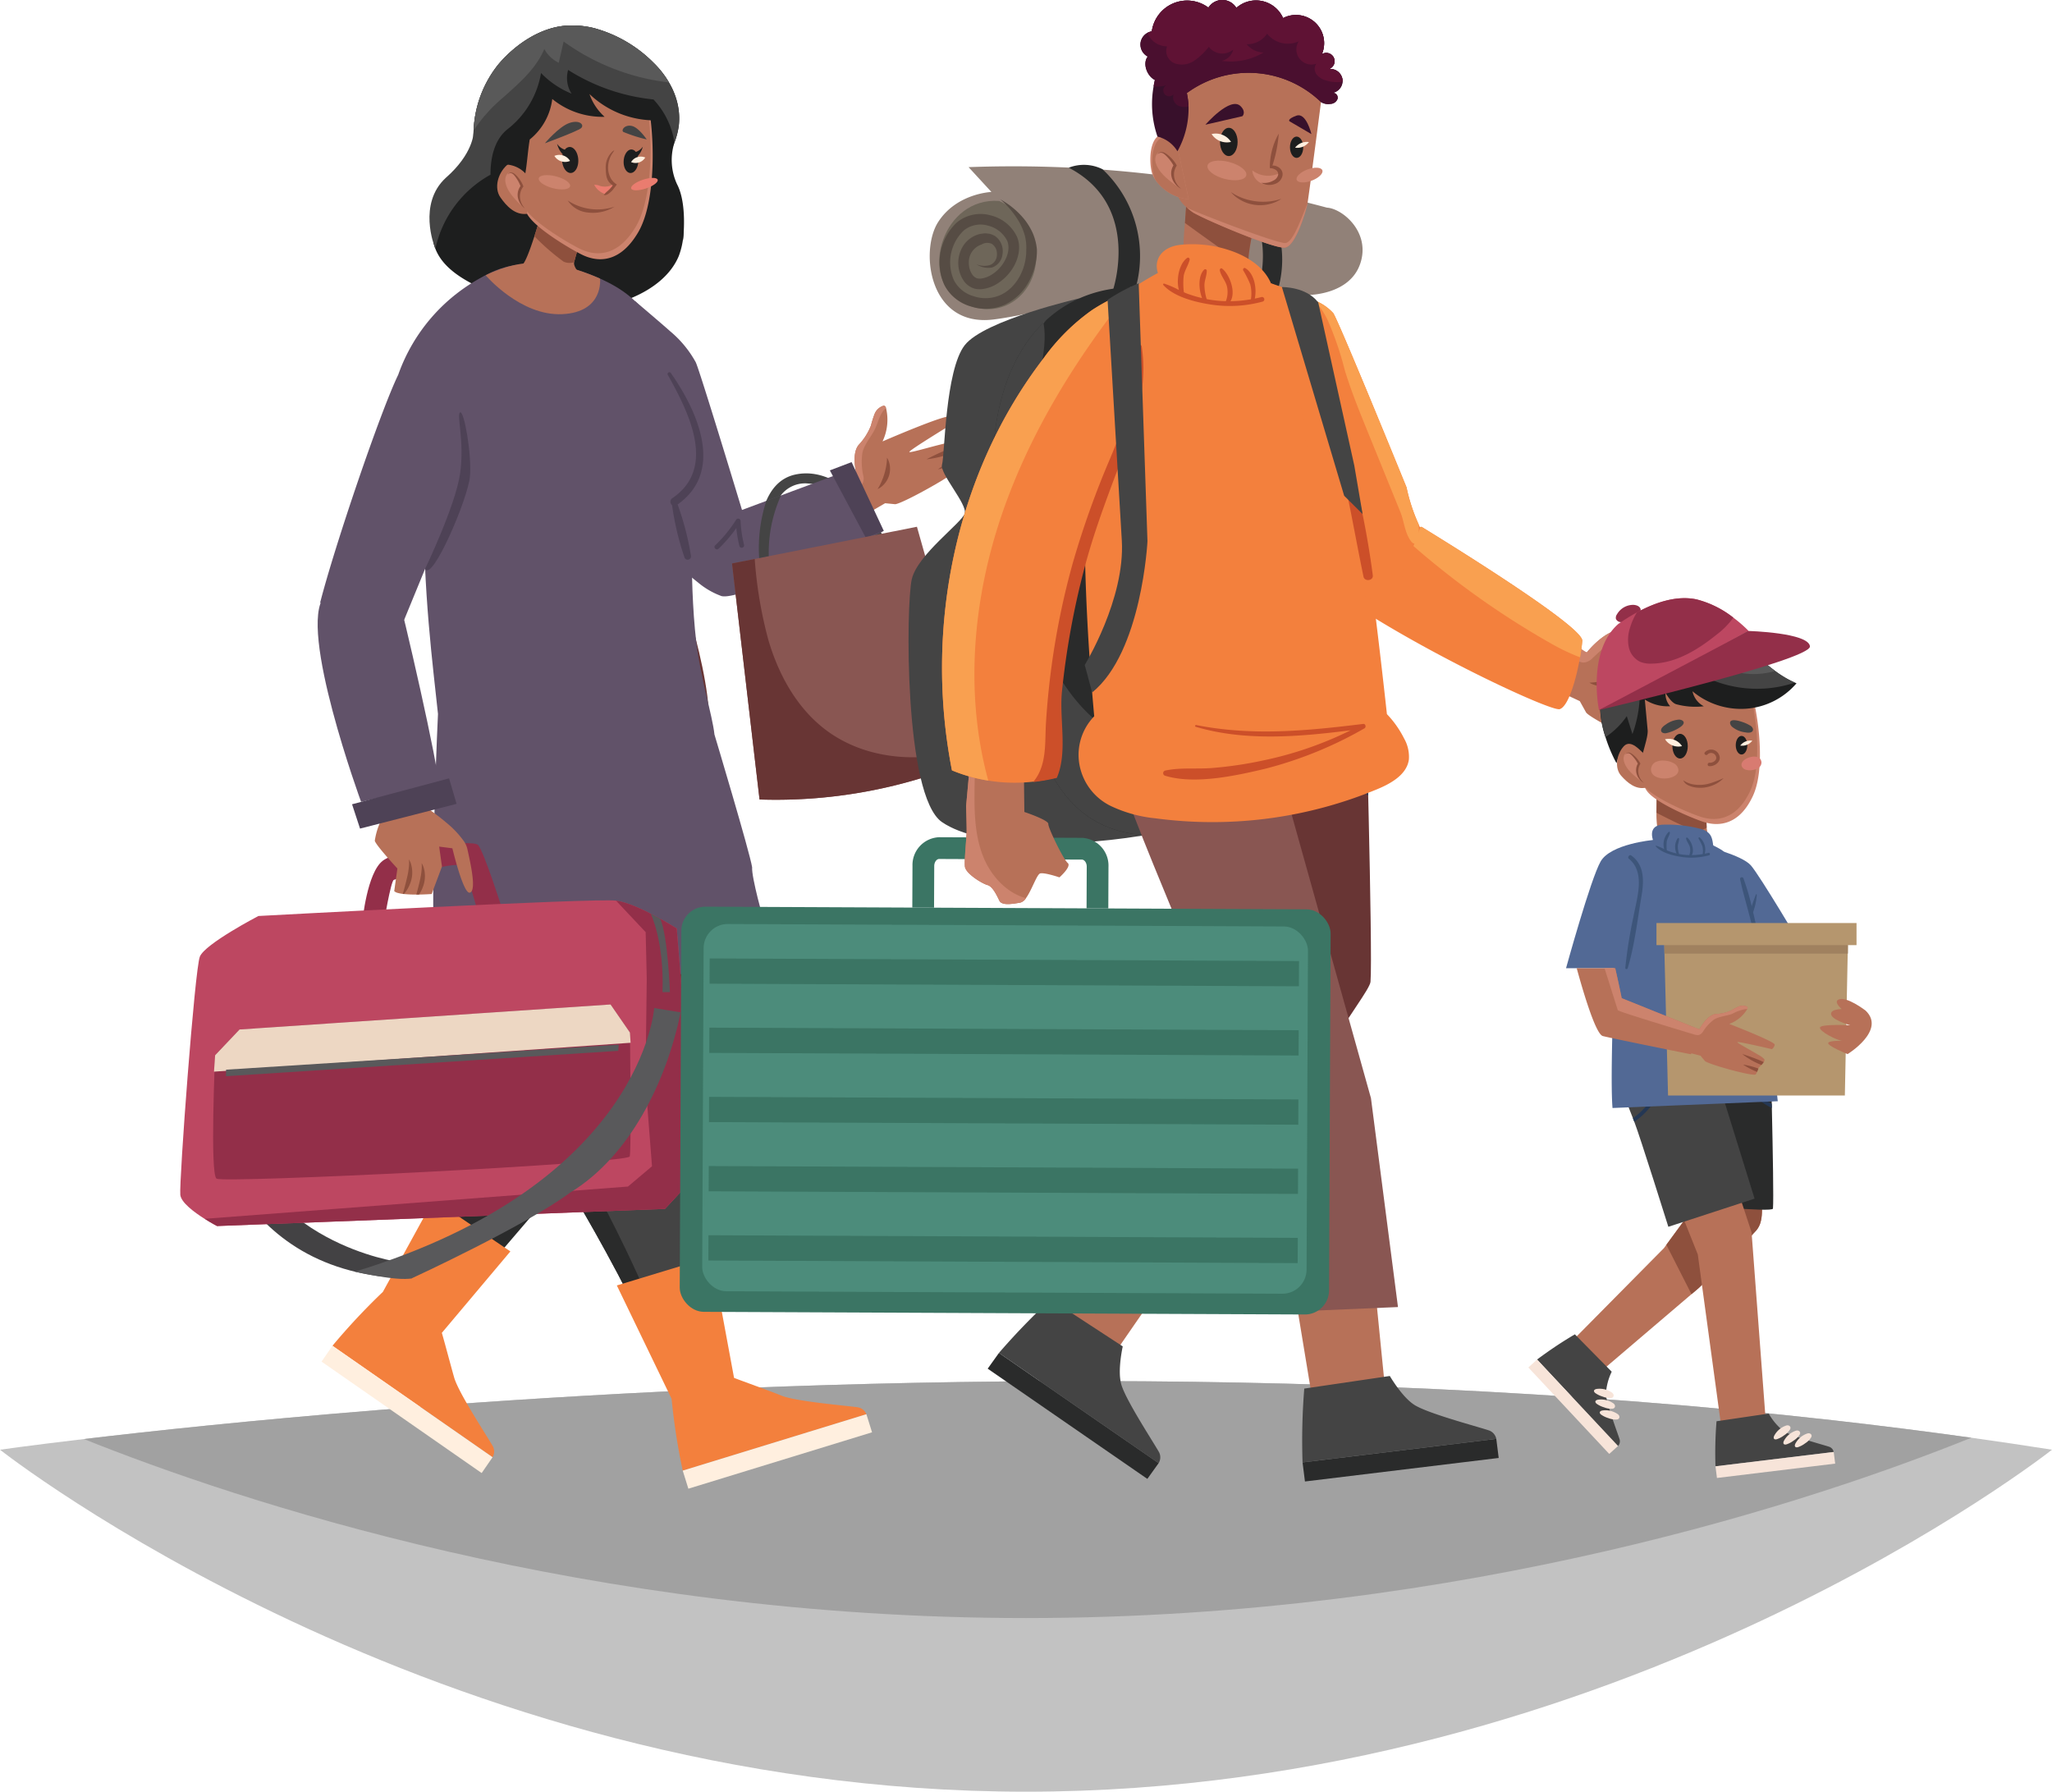 <svg xmlns="http://www.w3.org/2000/svg" width="377.949" height="329.969" viewBox="0 0 377.949 329.969">
  <g id="img-slide-21" transform="translate(-61.032 -143.152)">
    <g id="Grupo_9935" data-name="Grupo 9935">
      <path id="Caminho_50144" data-name="Caminho 50144" d="M438.981,410.139s-79.758,62.982-188.975,62.982S61.032,410.139,61.032,410.139s5.481-.781,15.457-1.964c12.077-1.436,30.739-3.449,54.227-5.344h.01c1.632-.137,3.293-.274,4.983-.4.108-.009.166-.009.166-.009,65.014-5.032,164-8.823,262.636,2.276h.009q12.81,1.451,25.609,3.234Q431.56,408.972,438.981,410.139Z" fill="#c2c2c2"/>
      <path id="Caminho_50145" data-name="Caminho 50145" d="M424.129,407.931c-27.924,11.256-92.87,33.211-174.123,33.211-80.666,0-145.26-21.642-173.517-32.967,12.077-1.436,30.739-3.449,54.227-5.344h.01c1.632-.137,3.293-.274,4.983-.4.108-.009.166-.009.166-.009,65.014-5.032,164-8.823,262.636,2.276h.009Q411.33,406.148,424.129,407.931Z" fill="#a1a1a1"/>
    </g>
    <g id="Grupo_9975" data-name="Grupo 9975">
      <g id="Grupo_9942" data-name="Grupo 9942">
        <g id="Grupo_9941" data-name="Grupo 9941">
          <g id="Grupo_9937" data-name="Grupo 9937">
            <path id="Caminho_50146" data-name="Caminho 50146" d="M170.553,353.51,149.934,377.6l-11.14-7.358,24.172-41.827Z" fill="#2a2b2b"/>
            <g id="Grupo_9936" data-name="Grupo 9936">
              <path id="Caminho_50147" data-name="Caminho 50147" d="M144.677,396.829c-.624-2.193-1.794-6.632-2.265-8.21l12.623-15L140.9,364.055l-9.349,17.019A119.85,119.85,0,0,0,122.265,391l29.492,20.524a2.1,2.1,0,0,0,.028-2.063C150.508,407.259,145.48,399.655,144.677,396.829Z" fill="#f3803d"/>
              <path id="Caminho_50148" data-name="Caminho 50148" d="M149.747,414.437l-29.492-20.523L122.265,391l29.492,20.523Z" fill="#ffefdf"/>
            </g>
          </g>
          <path id="Caminho_50149" data-name="Caminho 50149" d="M169.028,308.8l-7.3-52.977H187.8c1.726,5.839,3.9,14.415,3.836,20.348-.58,11-1.391,23.838-2.174,34.7-.906,12.552-1.806,22.453-2.207,23.827-.833,2.861-3.4,4.229-5.428,5.692L170.1,326.478c.785-.556,1.246-.817,1.246-.817L169.028,308.8Z" fill="#683534"/>
          <g id="Grupo_9938" data-name="Grupo 9938">
            <path id="Caminho_50150" data-name="Caminho 50150" d="M144.935,266.217H168.16l11.468,57.008,2.193,10.9,9.822,47.882-12.386,4.547c-5.824-12.126-12.618-23.354-13.355-24.589-.012-.022-.025-.041-.034-.056-1.3-2-2.322-20.581-2.322-20.581s-.125-.269-.357-.764c-.015-.035-.034-.072-.05-.11-.106-.225-.232-.495-.373-.8-.047-.1-.1-.207-.147-.316q-.311-.663-.705-1.511c-.081-.175-.166-.353-.254-.538-.044-.1-.091-.2-.138-.294-1.052-2.25-2.446-5.22-4.007-8.526-5.379-11.4-12.751-26.843-15.038-30.709C139.726,293.114,143,275.327,144.935,266.217Z" fill="#444"/>
            <path id="Caminho_50151" data-name="Caminho 50151" d="M144.935,266.217h2.8c-1.322,10.6-3.037,26.119-2.049,28.6,1.012,2.538,10.462,20.631,16.7,32.5.194.376.389.746.58,1.107.022.04.044.081.062.121q.4.753.768,1.457c.019.035.038.069.053.1.072.135.141.269.213.4q.574,1.1,1.087,2.067c.113.217.226.43.333.633s.213.408.316.6c.091.169.179.335.26.495s.169.32.247.47c.063.116.123.228.179.338.05.094.1.188.147.276.091.172.176.335.257.489.032.056.06.11.088.166l.89,1.685s.617,19.907,2.209,23.231c.009.022.021.047.034.075.769,1.678,7.28,13.4,12.041,25.523h-2.894c-5.824-12.126-12.618-23.354-13.355-24.589-.012-.022-.025-.041-.034-.056-1.3-2-2.322-20.581-2.322-20.581l-.028-.059c-.015-.035-.037-.078-.063-.138-.006-.013-.012-.025-.018-.041s-.028-.053-.041-.085-.035-.071-.053-.112c-.044-.1-.094-.2-.154-.329-.015-.035-.031-.072-.05-.11-.106-.225-.229-.492-.373-.8-.047-.1-.1-.207-.147-.316-.207-.439-.442-.946-.705-1.511-.085-.175-.166-.353-.254-.538-.044-.1-.091-.2-.138-.294-.986-2.109-2.271-4.85-3.715-7.909-.094-.2-.191-.41-.292-.617-5.379-11.4-12.751-26.843-15.038-30.709C139.726,293.114,143,275.327,144.935,266.217Z" fill="#2a2b2b"/>
          </g>
          <g id="Grupo_9940" data-name="Grupo 9940">
            <path id="Caminho_50152" data-name="Caminho 50152" d="M219.029,402.329c-2.481-.347-11.43-1.071-14.108-2.166-2.079-.85-7.178-2.661-8.687-3.255l-4.134-22.32-17.455,5.3,10.086,20.88a117.838,117.838,0,0,0,2.051,13.226l33.828-10.385A2.06,2.06,0,0,0,219.029,402.329Z" fill="#f3803d"/>
            <g id="Grupo_9939" data-name="Grupo 9939">
              <path id="Caminho_50153" data-name="Caminho 50153" d="M221.649,406.934,187.82,417.319l-1.039-3.329L220.61,403.6Z" fill="#ffefdf"/>
            </g>
          </g>
        </g>
      </g>
      <path id="Caminho_50154" data-name="Caminho 50154" d="M98.723,346.7s4.339,31.645,38.168,31.871l-2.464-3.015s-25.509-3.446-30.544-27.05Z" fill="#434244"/>
      <g id="Grupo_9974" data-name="Grupo 9974">
        <g id="Grupo_9952" data-name="Grupo 9952">
          <path id="Caminho_50155" data-name="Caminho 50155" d="M201.943,235.98l2.264-.518a5.605,5.605,0,0,1,5.58-3.272c5.947.341,10.692,6.142,12.557,11.27.383,1.073,2.012.381,1.628-.683-2.237-6.145-9.062-13.831-16.457-12.23C204.678,231.159,202.94,233.276,201.943,235.98Z" fill="#444"/>
          <g id="Grupo_9949" data-name="Grupo 9949">
            <g id="Grupo_9948" data-name="Grupo 9948">
              <g id="Grupo_9946" data-name="Grupo 9946">
                <path id="Caminho_50156" data-name="Caminho 50156" d="M236.062,219.9c-.469-.666-12.479,4.546-12.479,4.546a9.272,9.272,0,0,0,.657-6.089l-.015-.056c-.051-.181-.139-.369-.313-.415a.5.5,0,0,0-.257.018,2.6,2.6,0,0,0-1.543,1.506,19.931,19.931,0,0,0-.666,2.118,11.017,11.017,0,0,1-2.256,3.553c-1.53,1.848-.251,6-.251,6s-.289.193-.681.463l3.285,5.749,2.514-1.464,1.845.181c1.335-.048,12.29-6.152,12.105-6.971a5.285,5.285,0,0,0-.209-.684c-.13-.35-.276-.67-.375-.883-.075-.156-.126-.249-.126-.249a8.165,8.165,0,0,0,.031-1.005,4.636,4.636,0,0,0-.1-.962.929.929,0,0,0-.387-.669,5.634,5.634,0,0,0-1.992.286c-2.506.591-6.421,1.784-6.33,1.494.13-.4,7.85-5.1,7.85-5.1a1.756,1.756,0,0,0-.009-.644A1.82,1.82,0,0,0,236.062,219.9Z" fill="#b77158"/>
                <g id="Grupo_9945" data-name="Grupo 9945">
                  <g id="Grupo_9943" data-name="Grupo 9943">
                    <path id="Caminho_50157" data-name="Caminho 50157" d="M237.33,226.219c-.215.1-.436.189-.661.278a20.219,20.219,0,0,1-3.488,1.013c-.858.165-1.423.22-1.49.225.058-.032.557-.3,1.338-.68.836-.406,1.988-.939,3.286-1.45.313-.123.62-.238.917-.348A4.761,4.761,0,0,1,237.33,226.219Z" fill="#8e503d"/>
                  </g>
                  <g id="Grupo_9944" data-name="Grupo 9944">
                    <path id="Caminho_50158" data-name="Caminho 50158" d="M237.8,228.356a21.273,21.273,0,0,1-4.015,1.225,21.271,21.271,0,0,1,3.643-2.107C237.523,227.686,237.668,228.007,237.8,228.356Z" fill="#8e503d"/>
                  </g>
                </g>
                <path id="Caminho_50159" data-name="Caminho 50159" d="M219.048,232.932c.031-.022.07-.043.1-.065a4.908,4.908,0,0,0,.492-.363,1.634,1.634,0,0,0,.3-.387,2.128,2.128,0,0,0,.106-1.31,11.7,11.7,0,0,1-.164-4.315c.411-1.661,1.688-2.963,2.4-4.522.516-1.132.761-2.432,1.607-3.343.1-.109.216-.213.331-.326-.052-.175-.137-.368-.312-.413a.577.577,0,0,0-.258.02,2.577,2.577,0,0,0-1.541,1.509,19.64,19.64,0,0,0-.667,2.114,11.037,11.037,0,0,1-2.252,3.553c-1.535,1.85-.26,6-.26,6s-.306.146-.675.283a.906.906,0,0,0-.087.034l-.272.112Z" fill="#cc836d"/>
              </g>
              <g id="Grupo_9947" data-name="Grupo 9947">
                <path id="Caminho_50160" data-name="Caminho 50160" d="M222.674,233.226l.231-.12a3.471,3.471,0,0,0,.587-.41,4.2,4.2,0,0,0,1.31-4.364,3.433,3.433,0,0,0-.264-.666l-.127-.227-.013.258c0,.163-.021.4-.051.678a12.464,12.464,0,0,1-1.211,4.034c-.129.249-.243.457-.33.594Z" fill="#8e503d"/>
              </g>
            </g>
          </g>
          <g id="Grupo_9950" data-name="Grupo 9950">
            <path id="Caminho_50161" data-name="Caminho 50161" d="M177.986,198.593s4.641,3.925,6.5,5.582a19.937,19.937,0,0,1,4.689,5.684c.775,1.613,8.522,27.208,8.522,27.208l6.963-2.591,2.406-.9,2.9-1.075,2.177-.811,5.094-1.895.406-.15.229.432,5.711,10.955s-4.812,2.415-10.594,5.068c-.511.238-1.022.467-1.542.705-7.236,3.279-15.424,6.645-17.522,6.126a14.385,14.385,0,0,1-4.336-2.512,109.917,109.917,0,0,1-9.73-8.726V208.1Z" fill="#615269"/>
            <path id="Caminho_50162" data-name="Caminho 50162" d="M217.886,228.257l5.934,12.675-3.317,1.248-6.625-12.4Z" fill="#4e4256"/>
            <path id="Caminho_50163" data-name="Caminho 50163" d="M192.76,243.586a24.553,24.553,0,0,0,3.855-4.713.444.444,0,0,1,.821.222,22.011,22.011,0,0,0,.638,4.385.441.441,0,0,1-.85.235,23.174,23.174,0,0,1-.573-3.319,25.356,25.356,0,0,1-3.268,3.813C192.972,244.6,192.348,243.978,192.76,243.586Z" fill="#4e4256"/>
          </g>
          <g id="Grupo_9951" data-name="Grupo 9951">
            <path id="Caminho_50164" data-name="Caminho 50164" d="M195.86,246.924l4.28,36.728.791,6.74a91.99,91.99,0,0,0,40.9-8.116l-.538-1.907-11.375-40.208-29.877,5.932Z" fill="#895652"/>
            <path id="Caminho_50165" data-name="Caminho 50165" d="M195.86,246.924l4.28,36.728.791,6.74a91.99,91.99,0,0,0,40.9-8.116l-.538-1.907c-9.484,3.592-20.741,3.109-28.612-3.14-5.086-4.034-8.321-10.03-10.141-16.264a78.346,78.346,0,0,1-2.5-14.872Z" fill="#683534"/>
          </g>
          <path id="Caminho_50166" data-name="Caminho 50166" d="M200.859,245.927l1.771-.352a25.488,25.488,0,0,1,2.258-11.184l-2.717,1.012A28.239,28.239,0,0,0,200.859,245.927Z" fill="#444"/>
        </g>
        <path id="Caminho_50167" data-name="Caminho 50167" d="M141.064,188.528a4.025,4.025,0,0,0,.159.435c1.186,3.077,4.192,5.134,7.158,6.637,8.987,4.572,19.927,6.265,29.214,2.318,3.567-1.527,6.945-4.011,8.448-7.586a13.94,13.94,0,0,0,.435-8.544,36.74,36.74,0,0,0-3.219-8.163,38.942,38.942,0,0,0,1.993-4.216,13.732,13.732,0,0,0,.807-3.133c.53-4.256-1.543-8.527-4.612-11.518a24.447,24.447,0,0,0-11.051-6.439,16.663,16.663,0,0,0-5.173-.435c-4.794.372-9.342,3.52-12.38,7.1a21.2,21.2,0,0,0-3.9,18.629,30.531,30.531,0,0,0-6.273,6.384A10.306,10.306,0,0,0,141.064,188.528Z" fill="#1d1e1e"/>
        <path id="Caminho_50168" data-name="Caminho 50168" d="M192.625,278.426c-.374-3.536-2.561-10.311-3.352-17.046-1.478-12.593-.254-25.187-2.343-37.7-1.789-10.7-2.5-22.246-13.051-28.064-8.814-4.86-22.155-6.6-28.5,3.026-6.512,9.886-6.135,25.061-6.276,36.376-.205,16.9,1.715,31.1,2.6,39.623,0,0-1.386,28.231-.676,45.7,0,3.375.986,10.287.986,10.287s37.851,1.935,59.713-17.8c0,0-2.3-8.085-2.165-9.96C199.144,300.145,192.625,278.426,192.625,278.426Z" fill="#615269"/>
        <g id="Grupo_9963" data-name="Grupo 9963">
          <g id="Grupo_9962" data-name="Grupo 9962">
            <g id="Grupo_9961" data-name="Grupo 9961">
              <g id="Grupo_9960" data-name="Grupo 9960">
                <path id="Caminho_50169" data-name="Caminho 50169" d="M157.187,191.948s6.321,5.6,7.729,5.268,3.659-2.766,3.659-2.766c-.237-.38-2.022-1.972-1.792-3.009a45.576,45.576,0,0,1,1.835-5.648l-7.76-3.8s-.625,2.278-1.4,4.675C158.674,189.092,157.749,191.631,157.187,191.948Z" fill="#b77158"/>
                <path id="Caminho_50170" data-name="Caminho 50170" d="M159.46,186.661a42,42,0,0,0,5.37,4.67,2.656,2.656,0,0,0,1.95.11,45.708,45.708,0,0,1,1.84-5.645l-7.76-3.805S160.231,184.271,159.46,186.661Z" fill="#8e503d"/>
                <g id="Grupo_9959" data-name="Grupo 9959">
                  <path id="Caminho_50171" data-name="Caminho 50171" d="M159.229,158.7a14.369,14.369,0,0,1,18.163-1.021,7.214,7.214,0,0,1,2.577,2.994c1.449,4.127,2.42,18.769-1.4,25.271s-8.369,4.978-9.97,4.287-9-4.922-10.488-7.693-3.716-16.4-2.426-19.711A13.977,13.977,0,0,1,159.229,158.7Z" fill="#cc836d"/>
                  <path id="Caminho_50172" data-name="Caminho 50172" d="M158.825,157.6a14.372,14.372,0,0,1,18.164-1.021,7.2,7.2,0,0,1,2.576,2.994c1.449,4.127,2.42,18.769-1.4,25.271s-8.368,4.978-9.969,4.286-9-4.921-10.489-7.692-3.715-16.4-2.425-19.712A13.982,13.982,0,0,1,158.825,157.6Z" fill="#b77158"/>
                  <g id="Grupo_9954" data-name="Grupo 9954">
                    <path id="Caminho_50173" data-name="Caminho 50173" d="M171.544,177.393a2.459,2.459,0,0,0-1.064-.2,3.5,3.5,0,0,0,2.021,1.7.5.5,0,0,0,.2.033.509.509,0,0,0,.23-.1,4.113,4.113,0,0,0,1.125-1.148.8.8,0,0,0,.135-.3c.059-.356-.177-.263-.381-.167a3.167,3.167,0,0,1-.742.245A3.216,3.216,0,0,1,171.544,177.393Z" fill="#ea7c6f"/>
                    <path id="Caminho_50174" data-name="Caminho 50174" d="M172.562,178.683c.2-.206.431-.385.638-.587a5.426,5.426,0,0,0,.693-.812c-1.2-.709-1.265-1.9-1.3-3.257a3.948,3.948,0,0,1,1.216-2.952,1.4,1.4,0,0,1,.38-.246c-.064.085-.106.182-.164.268a8.023,8.023,0,0,0-.439.684,4.887,4.887,0,0,0-.317.759,4.812,4.812,0,0,0-.232,1.624,3.992,3.992,0,0,0,.364,1.565,3.128,3.128,0,0,0,1.244,1.4s-.718.963-.79,1.042a4.123,4.123,0,0,1-.612.554,1.436,1.436,0,0,1-.749.358.461.461,0,0,1-.253-.057.874.874,0,0,0,.126-.117c.017-.019.033-.038.049-.058C172.461,178.79,172.511,178.735,172.562,178.683Z" fill="#8e503d"/>
                    <g id="Grupo_9953" data-name="Grupo 9953">
                      <path id="Caminho_50175" data-name="Caminho 50175" d="M165.6,180.08a9.961,9.961,0,0,0,8.62,1.133,7.5,7.5,0,0,1-4.937,1.074A4.947,4.947,0,0,1,165.6,180.08Z" fill="#8e503d"/>
                    </g>
                  </g>
                  <path id="Caminho_50176" data-name="Caminho 50176" d="M158.239,175.329c-.392-.251-2.159-3.261-3.837-1.764s-2.41,4.219-1.2,5.941c1.1,1.571,2.685,3.316,4.912,3.027Z" fill="#b77158"/>
                  <path id="Caminho_50177" data-name="Caminho 50177" d="M154.192,175.686a2.111,2.111,0,0,0-.042,1.127c.313,1.6,1.636,2.948,2.906,4.2a4.121,4.121,0,0,1-.218-2.481c.062-.284.152-.564.186-.852C157.164,176.52,154.961,173.561,154.192,175.686Z" fill="#cc836d"/>
                  <g id="Grupo_9955" data-name="Grupo 9955">
                    <path id="Caminho_50178" data-name="Caminho 50178" d="M157.707,181.532l-.074-.056c-.047-.038-.123-.09-.209-.167a3.3,3.3,0,0,1-.613-.737,3.081,3.081,0,0,1-.429-1.293,2.747,2.747,0,0,1,.357-1.609,1.457,1.457,0,0,1,.124-.192l.033-.046,0-.006v0h0s0,0,0-.008l-.017-.047-.038-.094c-.025-.061-.05-.123-.078-.183a6.853,6.853,0,0,0-.348-.685c-.125-.215-.256-.414-.387-.6a4.139,4.139,0,0,0-.392-.485.956.956,0,0,0-.427-.262.685.685,0,0,0-.391.025.374.374,0,0,0-.189.146.406.406,0,0,0-.034.075.3.3,0,0,1,.014-.082.37.37,0,0,1,.167-.195.748.748,0,0,1,.456-.1,1.174,1.174,0,0,1,.577.248,3.919,3.919,0,0,1,.5.473,6.125,6.125,0,0,1,.476.594,5.759,5.759,0,0,1,.423.708c.032.064.061.128.091.193l.044.1.056.139.039.1c-.016.029-.039.057-.059.086l-.085.124a1.27,1.27,0,0,0-.106.167,2.879,2.879,0,0,0-.385,1.414,3.226,3.226,0,0,0,.237,1.216,3.43,3.43,0,0,0,.446.773c.066.088.128.149.164.2Z" fill="#8e503d"/>
                  </g>
                  <path id="Caminho_50179" data-name="Caminho 50179" d="M180.147,168.832s-1.45-2.18-2.717-2.479-2.018.7-1.61,1.089A27.961,27.961,0,0,0,180.147,168.832Z" fill="#444"/>
                  <path id="Caminho_50180" data-name="Caminho 50180" d="M161.387,169.541s2.559-3.048,4.489-3.729,2.852.368,2.175.947S161.387,169.541,161.387,169.541Z" fill="#444"/>
                  <g id="Grupo_9956" data-name="Grupo 9956">
                    <path id="Caminho_50181" data-name="Caminho 50181" d="M166.032,177.464c-.155.6-1.57.757-3.16.346s-2.752-1.232-2.6-1.834,1.571-.757,3.16-.346S166.188,176.862,166.032,177.464Z" fill="#cc836d"/>
                    <path id="Caminho_50182" data-name="Caminho 50182" d="M182.163,176.25c.148.447-.825,1.17-2.172,1.615s-2.559.444-2.706,0,.824-1.17,2.171-1.615S182.015,175.8,182.163,176.25Z" fill="#ea7c6f"/>
                  </g>
                  <g id="Grupo_9957" data-name="Grupo 9957">
                    <path id="Caminho_50183" data-name="Caminho 50183" d="M163.642,169.638a2.747,2.747,0,0,0,1.428,1.083,1.164,1.164,0,0,1,.839-.5c.824-.049,1.554.984,1.632,2.306s-.527,2.434-1.351,2.482-1.553-.984-1.631-2.306a3.6,3.6,0,0,1,.11-1.143A4.407,4.407,0,0,1,163.642,169.638Z" fill="#1d1e1e"/>
                    <path id="Caminho_50184" data-name="Caminho 50184" d="M166.027,172.789a2.307,2.307,0,0,1-2.883-.926,2.307,2.307,0,0,1,2.883.926Z" fill="#ffefdf"/>
                  </g>
                  <g id="Grupo_9958" data-name="Grupo 9958">
                    <path id="Caminho_50185" data-name="Caminho 50185" d="M179.428,170.154a2.482,2.482,0,0,1-1.291.979,1.054,1.054,0,0,0-.759-.449c-.744-.044-1.4.89-1.475,2.085s.477,2.2,1.221,2.243,1.405-.889,1.475-2.085a3.239,3.239,0,0,0-.1-1.032A4,4,0,0,0,179.428,170.154Z" fill="#1d1e1e"/>
                    <path id="Caminho_50186" data-name="Caminho 50186" d="M177.272,173a2.084,2.084,0,0,0,2.606-.838,2.086,2.086,0,0,0-2.606.838Z" fill="#ffefdf"/>
                  </g>
                </g>
              </g>
            </g>
            <path id="Caminho_50187" data-name="Caminho 50187" d="M163.154,191.975s-5.2-1.8-12.673,1.869c0,0,6.385,7.527,14.1,7.166s6.97-6.547,6.97-6.547S166.059,191.983,163.154,191.975Z" fill="#b77158"/>
          </g>
          <path id="Caminho_50188" data-name="Caminho 50188" d="M182.565,165.3a17.513,17.513,0,0,1-12.96-4.83,10,10,0,0,0,2.787,4.193,14.588,14.588,0,0,1-9.64-3.281,11.368,11.368,0,0,1-4.15,7.459c-.347,2.044-.463,4.191-.81,6.235a5.232,5.232,0,0,0-3.77-1.632,15.243,15.243,0,0,1,25.967-15.808A14.37,14.37,0,0,1,182.565,165.3Z" fill="#1d1e1e"/>
          <path id="Caminho_50189" data-name="Caminho 50189" d="M141.064,188.528a4.025,4.025,0,0,0,.159.435,20.509,20.509,0,0,1,10.156-13.637c-.031-3.085.72-6.479,3.141-8.386a16.547,16.547,0,0,0,6.162-10.338,16.4,16.4,0,0,0,5.625,3.8,5.368,5.368,0,0,1-.633-4.366,36.218,36.218,0,0,0,15.718,5.434,14.779,14.779,0,0,1,3.86,7.943,13.732,13.732,0,0,0,.807-3.133,12.714,12.714,0,0,0-1.82-7.942,16.792,16.792,0,0,0-2.792-3.576,24.447,24.447,0,0,0-11.051-6.439,16.663,16.663,0,0,0-5.173-.435c-4.794.372-9.342,3.52-12.38,7.1a20.5,20.5,0,0,0-4.572,12.2,21.033,21.033,0,0,0,.672,6.431,30.531,30.531,0,0,0-6.273,6.384A10.306,10.306,0,0,0,141.064,188.528Z" fill="#444"/>
          <path id="Caminho_50190" data-name="Caminho 50190" d="M148.271,167.178a27.961,27.961,0,0,1,5.474-6.1c2.919-2.619,6.035-5.276,7.538-8.9a5.944,5.944,0,0,0,2.666,2.531c.293-1.3.594-2.6.894-3.908a41.239,41.239,0,0,0,19.4,7.531,16.792,16.792,0,0,0-2.792-3.576,24.447,24.447,0,0,0-11.051-6.439,16.663,16.663,0,0,0-5.173-.435c-4.794.372-9.342,3.52-12.38,7.1A20.5,20.5,0,0,0,148.271,167.178Z" fill="#595959"/>
          <path id="Caminho_50191" data-name="Caminho 50191" d="M148.257,167.565s.014,3.846-5.129,8.348c-5.184,4.782-2.064,12.615-2.064,12.615l1.221-5.663,7.9-8.621-.361-7.066Z" fill="#444"/>
        </g>
        <path id="Caminho_50192" data-name="Caminho 50192" d="M184.593,211.851c4.84,6.9,9.983,18.032,1.248,24.206a52.2,52.2,0,0,1,2.452,9.427.619.619,0,0,1-1.192.328,52.681,52.681,0,0,1-2.286-9.626.8.8,0,0,1,.043-1.284c8.338-5.627,2.866-16.091-.831-22.721A.328.328,0,0,1,184.593,211.851Z" fill="#4e4256"/>
        <g id="Grupo_9964" data-name="Grupo 9964">
          <path id="Caminho_50193" data-name="Caminho 50193" d="M127.78,312.866s.842-8.991,3.759-11.2,16.49-4.02,17.549-2.888,4.465,11.863,4.465,11.863l-4.477.659s-2.022-7.9-3.243-8.714-11.731,2.364-12.276,2.616-1.83,7.922-1.83,7.922Z" fill="#932f49"/>
          <path id="Caminho_50194" data-name="Caminho 50194" d="M189.34,359.509l-5.826,6.283-82.506,3.153s-1.028-.534-2.285-1.328h-.008c-1.9-1.2-4.326-2.989-4.472-4.417-.244-2.37,2.654-41.516,3.6-43.873s10.786-7.479,10.786-7.479,61.9-3.344,65.863-2.828,11.188,5.127,11.188,5.127Z" fill="#bd4761"/>
          <path id="Caminho_50195" data-name="Caminho 50195" d="M100.656,337.491l4.5-4.745,68.331-4.607,3.573,5.173s.289,21.523-.039,22.817-74.867,4.962-76.108,4.09S100.656,337.491,100.656,337.491Z" fill="#932f49"/>
          <path id="Caminho_50196" data-name="Caminho 50196" d="M100.656,337.491l-.211,3.023,76.732-5.317-.118-1.885-3.572-5.174-68.331,4.607Z" fill="#edd7c3"/>
          <path id="Caminho_50197" data-name="Caminho 50197" d="M102.672,340.149l72.32-4.6-.092,1.131-72.247,4.673Z" fill="#59595b"/>
          <path id="Caminho_50198" data-name="Caminho 50198" d="M189.34,359.509l-5.826,6.283-82.506,3.153s-1.028-.534-2.285-1.328l77.969-5.941,4.43-3.738-1.206-15.46.238-19.1-.2-8.556-5.464-5.807c3.962.516,11.188,5.127,11.188,5.127Z" fill="#932f49"/>
          <path id="Caminho_50199" data-name="Caminho 50199" d="M180.884,311.421s2.511,5.113,2.17,14.451h1.366s-.347-10.164-1.768-13.509Z" fill="#59595b"/>
        </g>
        <path id="Caminho_50200" data-name="Caminho 50200" d="M181.522,328.8s-2.113,32.375-55.122,48.549c0,0,7.8,1.819,10.491,1.219,0,0,20.863-9.623,29.147-15.775,10.983-6.664,17.775-20.522,20.359-33.2Z" fill="#59595b"/>
        <g id="Grupo_9973" data-name="Grupo 9973">
          <path id="Caminho_50201" data-name="Caminho 50201" d="M135.478,257.289l13.254-32.258,1.749-31.187a32.759,32.759,0,0,0-16.107,18.337c-3.238,6.638-11.7,31.491-14.387,42C127.2,253.115,129.058,260.675,135.478,257.289Z" fill="#615269"/>
          <g id="Grupo_9972" data-name="Grupo 9972">
            <path id="Caminho_50202" data-name="Caminho 50202" d="M133.926,251.154c-7.261-4.667-5.142,1.567-13.158,1.829-4.978,5.8,6.773,37.844,6.773,37.844l14.239-3.278C141.983,284.935,135.337,256.05,133.926,251.154Z" fill="#615269"/>
            <g id="Grupo_9971" data-name="Grupo 9971">
              <g id="Grupo_9969" data-name="Grupo 9969">
                <g id="Grupo_9968" data-name="Grupo 9968">
                  <path id="Caminho_50203" data-name="Caminho 50203" d="M147.594,307.543c-1.2.434-3.24-8.162-3.24-8.162l-2.434-.313.515,3.672-1.893,5.06s-1.047.077-2.336.1c-.161,0-.325,0-.491,0a21.259,21.259,0,0,1-2.294-.1c-.068-.005-.138-.015-.2-.021a6.608,6.608,0,0,1-.934-.183,1.461,1.461,0,0,1-.646-.331l.585-4.17s-3.954-4.252-4.164-5.109a13.028,13.028,0,0,1,1.006-3.428c.294-.783.165-2.378.469-3.138l4.079-.119,4.1.636c.467.331,1.833,1.351,2.5,1.876h0c.326.258.664.534,1,.822a17.772,17.772,0,0,1,3.232,3.4,4.3,4.3,0,0,1,.647,1.395C147.774,302.464,148.795,307.111,147.594,307.543Z" fill="#b77158"/>
                  <g id="Grupo_9967" data-name="Grupo 9967">
                    <g id="Grupo_9965" data-name="Grupo 9965">
                      <path id="Caminho_50204" data-name="Caminho 50204" d="M135.421,307.8c-.068-.005-.138-.015-.2-.021.046-.169.11-.39.185-.656.168-.6.381-1.426.594-2.319a14.024,14.024,0,0,0,.368-2.339c.006-.157.011-.3.016-.428s-.01-.237-.016-.327c-.005-.183-.009-.29-.009-.29s.052.093.136.268c.043.086.1.2.151.321s.09.276.139.446a5.5,5.5,0,0,1,.036,2.621,6.563,6.563,0,0,1-1.032,2.264C135.649,307.524,135.525,307.676,135.421,307.8Z" fill="#8e503d"/>
                    </g>
                    <g id="Grupo_9966" data-name="Grupo 9966">
                      <path id="Caminho_50205" data-name="Caminho 50205" d="M138.206,307.895c-.161,0-.325,0-.491,0a1.027,1.027,0,0,1,.027-.106c.168-.6.381-1.426.592-2.317a13.9,13.9,0,0,0,.37-2.341c.006-.157.012-.3.016-.424s-.012-.239-.015-.329c-.006-.186-.01-.288-.01-.288s.05.09.136.264c.041.087.1.2.149.323s.092.278.141.443a5.487,5.487,0,0,1,.034,2.623A6.5,6.5,0,0,1,138.206,307.895Z" fill="#8e503d"/>
                    </g>
                  </g>
                </g>
              </g>
              <g id="Grupo_9970" data-name="Grupo 9970">
                <path id="Caminho_50206" data-name="Caminho 50206" d="M143.745,286.5l-17.87,4.773,1.471,4.478,17.781-4.555Z" fill="#4e4256"/>
              </g>
            </g>
          </g>
        </g>
        <path id="Caminho_50207" data-name="Caminho 50207" d="M139.334,247.906s5.6-11.64,6.447-17.574-.723-10.876,0-11.238,2.17,7.716,1.808,11.815S140.6,250.434,139.334,247.906Z" fill="#4e4256"/>
        <path id="Caminho_50208" data-name="Caminho 50208" d="M183.7,168.832l1.554.577a10.591,10.591,0,0,0,.5,7.711c1.929,3.7,1.076,10.265,1.076,10.265l-4.259-12.779v-3.134Z" fill="#1d1e1e"/>
      </g>
    </g>
    <g id="Grupo_10020" data-name="Grupo 10020">
      <g id="Grupo_9976" data-name="Grupo 9976">
        <path id="Caminho_50209" data-name="Caminho 50209" d="M305.43,181.393a223.2,223.2,0,0,0-66-7.46l4.207,4.573s-6.411.231-9.816,5.546-1.695,19.423,10.217,17.937,30.161-8.819,57.852-4.51c0,0,7.657.077,9.661-5.721S308.323,181.567,305.43,181.393Z" fill="#918178"/>
        <path id="Caminho_50210" data-name="Caminho 50210" d="M245.061,180.16s7.561,2.988,6.768,11.427c-.72,6.56-7.35,11.216-14.475,6.724C230.512,193.7,234.745,179.42,245.061,180.16Z" fill="#6e6659"/>
        <path id="Caminho_50211" data-name="Caminho 50211" d="M245.252,179.852a15.016,15.016,0,0,1,4.433,3.668,11.958,11.958,0,0,1,1.564,2.558,9.985,9.985,0,0,1,.768,3.007,10.705,10.705,0,0,1-.364,3.055,11.8,11.8,0,0,1-1.11,2.865,9.794,9.794,0,0,1-4.462,4.269,8.735,8.735,0,0,1-6.2.329,7.891,7.891,0,0,1-4.882-3.925,10.085,10.085,0,0,1,2.286-11.57,6.86,6.86,0,0,1,6.2-1.295,7.263,7.263,0,0,1,4.9,4.028,4.988,4.988,0,0,1,.35,1.714,6.435,6.435,0,0,1-.178,1.649,8.023,8.023,0,0,1-1.37,2.891,9.053,9.053,0,0,1-2.286,2.177,6.689,6.689,0,0,1-3.089,1.135,5.4,5.4,0,0,1-.9-.022,3.224,3.224,0,0,1-.97-.306,3.749,3.749,0,0,1-1.418-1.234,5.895,5.895,0,0,1-.063-6.453,5.07,5.07,0,0,1,2.692-2.046,3.528,3.528,0,0,1,.852-.169,2.583,2.583,0,0,1,.9-.015,2.443,2.443,0,0,1,.914.225l.436.2c.129.093.251.2.372.3a3.421,3.421,0,0,1,1.042,3.157,2.867,2.867,0,0,1-1.964,2.384,3.986,3.986,0,0,1-2.827-.6,3.721,3.721,0,0,0,2.642.08,2.087,2.087,0,0,0,1.132-1.958,2.162,2.162,0,0,0-.933-1.885,2.022,2.022,0,0,0-1.9.117,3.423,3.423,0,0,0-2.339,3.421,3.76,3.76,0,0,0,.632,2.112,1.827,1.827,0,0,0,.683.61c.115.094.249.07.368.124a3.825,3.825,0,0,0,.507.01c2.949-.293,5.934-4.147,4.9-6.9a5.366,5.366,0,0,0-3.581-2.858,4.892,4.892,0,0,0-4.447.9,8.132,8.132,0,0,0-1.8,9.185,5.912,5.912,0,0,0,3.7,2.944,6.765,6.765,0,0,0,4.837-.237c3.039-1.359,4.846-4.99,4.774-8.37a8.717,8.717,0,0,0-.246-2.536,11.735,11.735,0,0,0-1.006-2.465A16.123,16.123,0,0,0,245.252,179.852Z" fill="#564c44"/>
        <path id="Caminho_50212" data-name="Caminho 50212" d="M265.967,196.765s5.456-15.7-8.09-22.73a7.7,7.7,0,0,1,6.22.281,21.941,21.941,0,0,1,6.216,21.483Z" fill="#2a2b2b"/>
        <path id="Caminho_50213" data-name="Caminho 50213" d="M292.665,196.765s4.9-14.1-7.264-20.408a6.917,6.917,0,0,1,5.585.253,19.7,19.7,0,0,1,5.581,19.288Z" fill="#2a2b2b"/>
      </g>
      <g id="Grupo_9977" data-name="Grupo 9977">
        <path id="Caminho_50214" data-name="Caminho 50214" d="M259.885,198.087s-17.555,4.01-21.162,8.634-3.686,20.383-4.181,21.986,4.677,7.294,4.181,9-8.683,7.561-9.751,12.1-1.481,39.938,5.57,44.754,24.5,4.845,39.729,1.987-8.87-12.2-8.87-12.2l-13.565-13.664-4.7-22.4-.96-23.851L253.22,202.6Z" fill="#444"/>
        <path id="Caminho_50215" data-name="Caminho 50215" d="M304.636,264.2c-.439,8.555-2.586,17.255-7.04,23.031a21.344,21.344,0,0,1-4.959,4.673,30.519,30.519,0,0,1-12.05,4.467c-7.713,1.358-16.2,1.049-22.371-5.674-4.372-4.759-6.964-12.1-8.909-19.432a168.521,168.521,0,0,1-5.476-38.849c-.353-14.229,3.421-24.019,9.389-29.82,7.62-7.419,18.818-8.337,29.574-3.726a25.631,25.631,0,0,1,10.2,7.53c6.306,7.9,8.288,20.516,9.86,32.266C303.974,247.094,305.072,255.641,304.636,264.2Z" fill="#2a2b2b"/>
        <path id="Caminho_50216" data-name="Caminho 50216" d="M292.637,291.9a30.519,30.519,0,0,1-12.05,4.467c-7.713,1.358-16.2,1.049-22.371-5.674-4.372-4.759-6.964-12.1-8.909-19.432a168.521,168.521,0,0,1-5.476-38.849c-.353-14.229,3.421-24.019,9.389-29.82.708,3.619-.414,8.543-1.5,12.4-3.176,11.227-4.211,23.883-1.991,35.567s7.9,22.22,15.666,27.127c5.306,3.356,11.235,4,16.827,6.213A22.718,22.718,0,0,1,292.637,291.9Z" fill="#444"/>
      </g>
      <g id="Grupo_10019" data-name="Grupo 10019">
        <g id="Grupo_9985" data-name="Grupo 9985">
          <g id="Grupo_9984" data-name="Grupo 9984">
            <g id="Grupo_9983" data-name="Grupo 9983">
              <g id="Grupo_9981" data-name="Grupo 9981">
                <path id="Caminho_50217" data-name="Caminho 50217" d="M377.849,273.324c.364-.991-14.055-9.951-14.055-9.951a12.023,12.023,0,0,0,6.977-3.792l.049-.057a.692.692,0,0,0,.21-.641.641.641,0,0,0-.208-.26,3.371,3.371,0,0,0-2.745-.534,25.748,25.748,0,0,0-2.749.853,14.266,14.266,0,0,1-5.453.216c-3.1-.268-6.579,4.158-6.579,4.158s-.42-.166-1-.384l-3.705,7.744,3.415,1.6,1.169,2.1c1.036,1.388,15.629,8.564,16.365,7.762a6.936,6.936,0,0,0,.576-.726c.276-.4.51-.789.664-1.051.111-.2.172-.319.172-.319a10.6,10.6,0,0,0,1.1-.709,6.015,6.015,0,0,0,.955-.812,1.206,1.206,0,0,0,.428-.906,7.317,7.317,0,0,0-1.775-1.913c-2.48-2.236-6.64-5.53-6.264-5.647.525-.158,11.234,4.6,11.234,4.6a2.289,2.289,0,0,0,.68-.485A2.354,2.354,0,0,0,377.849,273.324Z" fill="#b77158"/>
                <g id="Grupo_9980" data-name="Grupo 9980">
                  <g id="Grupo_9978" data-name="Grupo 9978">
                    <path id="Caminho_50218" data-name="Caminho 50218" d="M372.051,279.336c-.26-.159-.523-.324-.784-.5a26.092,26.092,0,0,1-3.653-2.971c-.81-.793-1.285-1.354-1.34-1.422.077.038.733.37,1.713.924,1.049.592,2.468,1.427,3.97,2.434.363.244.711.486,1.048.721A6.083,6.083,0,0,1,372.051,279.336Z" fill="#b54b57"/>
                  </g>
                  <g id="Grupo_9979" data-name="Grupo 9979">
                    <path id="Caminho_50219" data-name="Caminho 50219" d="M370.118,281.411a27.513,27.513,0,0,1-4.269-3.377,27.65,27.65,0,0,1,4.935,2.33C370.63,280.625,370.395,281.017,370.118,281.411Z" fill="#b54b57"/>
                  </g>
                </g>
                <path id="Caminho_50220" data-name="Caminho 50220" d="M351.4,264.8c.045.017.1.043.143.06a6.386,6.386,0,0,0,.751.257,2.128,2.128,0,0,0,.637.039,2.749,2.749,0,0,0,1.475-.854c1.39-1.261,2.721-2.688,4.48-3.358,2.074-.789,4.4-.387,6.591-.779,1.588-.286,3.156-.983,4.752-.754.19.028.385.074.59.113a.7.7,0,0,0,.211-.638.744.744,0,0,0-.212-.26,3.347,3.347,0,0,0-2.746-.53,25.788,25.788,0,0,0-2.747.849,14.313,14.313,0,0,1-5.449.221c-3.106-.271-6.588,4.149-6.588,4.149s-.382-.219-.8-.511c-.028-.021-.065-.045-.1-.068l-.32-.207Z" fill="#cc836d"/>
              </g>
              <g id="Grupo_9982" data-name="Grupo 9982">
                <path id="Caminho_50221" data-name="Caminho 50221" d="M353.766,268.88l.3.158a4.41,4.41,0,0,0,.871.323,5.449,5.449,0,0,0,5.619-1.823,4.464,4.464,0,0,0,.515-.773l.149-.3-.285.177c-.176.118-.441.271-.761.445a16.153,16.153,0,0,1-5.194,1.686c-.361.046-.666.078-.878.086Z" fill="#8e503d"/>
              </g>
            </g>
          </g>
          <path id="Caminho_50222" data-name="Caminho 50222" d="M309.513,244.937q-3.9,1.608-7.746,3.306c12.852,11.038,44.775,26.112,46.552,25.508,1.665-.559,3.069-5.751,3.733-9.542a29.669,29.669,0,0,0,.412-3.044c.165-2.517-22.574-16.677-29.6-20.99C318.107,240.77,313.91,243.123,309.513,244.937Z" fill="#f3803d"/>
          <path id="Caminho_50223" data-name="Caminho 50223" d="M352.464,261.165c.165-2.517-22.574-16.677-29.6-20.99a27.99,27.99,0,0,0-7.266,2.111,15.529,15.529,0,0,0-1.153,2.2c-.162.373-.286.851-.013,1.155a.756.756,0,0,0,.773.163,2.128,2.128,0,0,0,.717-.439c1.275-1.018,2.552-2.053,3.812-3.1a153.823,153.823,0,0,0,26.782,19.288,38.562,38.562,0,0,0,5.537,2.655A29.669,29.669,0,0,0,352.464,261.165Z" fill="#f9a050"/>
        </g>
        <path id="Caminho_50224" data-name="Caminho 50224" d="M262.162,370.649l-8.314,13.217,12.521,8.447,9.015-13.049Z" fill="#b77158"/>
        <g id="Grupo_9995" data-name="Grupo 9995">
          <g id="Grupo_9994" data-name="Grupo 9994">
            <g id="Grupo_9993" data-name="Grupo 9993">
              <g id="Grupo_9992" data-name="Grupo 9992">
                <g id="Grupo_9988" data-name="Grupo 9988">
                  <g id="Grupo_9986" data-name="Grupo 9986">
                    <path id="Caminho_50225" data-name="Caminho 50225" d="M306,335.846l-30.316,46.021-15.8-11.619,28.273-43.8Z" fill="#385077"/>
                    <path id="Caminho_50226" data-name="Caminho 50226" d="M274.434,412.617a2.051,2.051,0,0,0,.064-2.046c-1.251-2.18-6.2-9.715-6.958-12.516-.592-2.176-.007-5.548.284-6.946l-13.263-8.661a123.212,123.212,0,0,0-9.535,9.865Z" fill="#444"/>
                    <path id="Caminho_50227" data-name="Caminho 50227" d="M272.357,415.514l-29.408-20.3,2.077-2.9,29.408,20.3Z" fill="#2a2b2b"/>
                  </g>
                  <path id="Caminho_50228" data-name="Caminho 50228" d="M313.126,293.605c-.011-.419-.019-.839-.03-1.256q-.03-1.347-.061-2.663c-.011-.57-.025-1.131-.039-1.687-.064-2.649-.125-5.145-.181-7.366H288.388c1.253,13.164,3.16,36.966,1.084,41.933-.062.15-.536.939-1.312,2.2L306,336.078c3.092-5.373,7.353-10.836,7.46-12.111C313.682,321.313,313.421,306.761,313.126,293.605Z" fill="#683534"/>
                  <g id="Grupo_9987" data-name="Grupo 9987">
                    <path id="Caminho_50229" data-name="Caminho 50229" d="M313.035,289.686a20.168,20.168,0,0,1-2.168-2.132,16.361,16.361,0,0,1-3.617-6.921h1.145a15.213,15.213,0,0,0,2.191,4.773c.158.227,1.284,1.475,2.41,2.593C313.01,288.555,313.024,289.116,313.035,289.686Z" fill="#243754"/>
                  </g>
                </g>
                <g id="Grupo_9991" data-name="Grupo 9991">
                  <g id="Grupo_9989" data-name="Grupo 9989">
                    <path id="Caminho_50230" data-name="Caminho 50230" d="M299.825,383.132l2.8,16.98,13.423-2.182-1.6-16.062Z" fill="#b77158"/>
                    <path id="Caminho_50231" data-name="Caminho 50231" d="M336.629,408.143a2.093,2.093,0,0,0-1.353-1.558c-2.419-.792-11.239-3.117-13.72-4.691-1.928-1.222-3.8-4.106-4.543-5.334l-15.754,2.322a120.029,120.029,0,0,0-.316,13.593Z" fill="#444"/>
                    <path id="Caminho_50232" data-name="Caminho 50232" d="M337.072,411.658l-35.686,4.332-.443-3.515,35.686-4.332Z" fill="#2a2b2b"/>
                  </g>
                  <path id="Caminho_50233" data-name="Caminho 50233" d="M270.747,281.952l5.057-.02,1.151-.005,3.131-.013,1.137-.006,14.546-.061,17.774,63.547,4.977,38.472-21.2.907-3.206-32.748s-19.219-45.89-22.5-54.253c-.142-.365-.281-.724-.421-1.081-.564-1.436-1.1-2.806-1.609-4.091-.139-.357-.277-.705-.409-1.048-2.267-5.761-3.772-9.575-3.772-9.575Z" fill="#895652"/>
                  <g id="Grupo_9990" data-name="Grupo 9990">
                    <path id="Caminho_50234" data-name="Caminho 50234" d="M276.955,281.927a14.782,14.782,0,0,1-7.373,10.673c-.139-.357-.277-.705-.409-1.048a13.667,13.667,0,0,0,6.631-9.62Z" fill="#243754"/>
                  </g>
                </g>
              </g>
            </g>
          </g>
        </g>
        <g id="Grupo_10011" data-name="Grupo 10011">
          <g id="Grupo_10009" data-name="Grupo 10009">
            <g id="Grupo_10006" data-name="Grupo 10006">
              <g id="Grupo_10005" data-name="Grupo 10005">
                <g id="Grupo_9997" data-name="Grupo 9997">
                  <g id="Grupo_9996" data-name="Grupo 9996">
                    <path id="Caminho_50235" data-name="Caminho 50235" d="M278.99,191.519c.278.278,12.486,9.312,12.486,9.312s-.281-5.565-.414-8.464c-.039-.9-.067-1.54-.067-1.682,0-1.159.99-6.179.99-6.179l-12.319-5.634s-.195,2.541-.384,5.345A62.967,62.967,0,0,0,278.99,191.519Z" fill="#b77158"/>
                    <path id="Caminho_50236" data-name="Caminho 50236" d="M279.282,184.217c3.422,2.485,10.96,7.922,11.713,8.136a.574.574,0,0,0,.067.014c-.039-.9-.067-1.54-.067-1.682,0-1.159.99-6.179.99-6.179l-12.319-5.634S279.471,181.413,279.282,184.217Z" fill="#8e503d"/>
                  </g>
                </g>
                <g id="Grupo_10004" data-name="Grupo 10004">
                  <g id="Grupo_9998" data-name="Grupo 9998">
                    <path id="Caminho_50237" data-name="Caminho 50237" d="M277.979,179.3a5.869,5.869,0,0,0,1.685,2.107h0a12.26,12.26,0,0,0,.986.787c1.446,1.036,14.977,6.835,17.062,6.557s4.049-7.442,4.157-8.2c.67-4.623,2.514-18.907,2.514-18.907-5.143-15.565-23.488-7.505-25.573-5.976S277.979,179.3,277.979,179.3Z" fill="#b77158"/>
                    <path id="Caminho_50238" data-name="Caminho 50238" d="M279.667,181.409a12.26,12.26,0,0,0,.986.787c1.446,1.036,14.977,6.835,17.062,6.557s4.049-7.442,4.157-8.2c-1.3,3.146-2.765,7.5-4.241,7.358C295.407,187.708,281.309,182.274,279.667,181.409Z" fill="#cc836d"/>
                  </g>
                  <g id="Grupo_10003" data-name="Grupo 10003">
                    <path id="Caminho_50239" data-name="Caminho 50239" d="M302.579,167.853s-.956-4.052-2.757-3.4-1.282,1.033-1.282,1.033Z" fill="#38102b"/>
                    <path id="Caminho_50240" data-name="Caminho 50240" d="M283.051,166.119s4.6-5.295,6.481-3.414c1.1,1.1.335,1.846.335,1.846Z" fill="#38102b"/>
                    <g id="Grupo_9999" data-name="Grupo 9999">
                      <path id="Caminho_50241" data-name="Caminho 50241" d="M285.74,169.292c0,1.438.726,2.6,1.622,2.6s1.621-1.166,1.621-2.6-.726-2.6-1.621-2.6S285.74,167.854,285.74,169.292Z" fill="#1d1e1e"/>
                      <path id="Caminho_50242" data-name="Caminho 50242" d="M284.191,167.839a3.338,3.338,0,0,0,3.579,1.448,3.338,3.338,0,0,0-3.579-1.448Z" fill="#ffefdf"/>
                    </g>
                    <g id="Grupo_10000" data-name="Grupo 10000">
                      <path id="Caminho_50243" data-name="Caminho 50243" d="M301.071,170.269c0,1.083-.547,1.962-1.222,1.962s-1.222-.879-1.222-1.962.547-1.963,1.222-1.963S301.071,169.185,301.071,170.269Z" fill="#1d1e1e"/>
                      <path id="Caminho_50244" data-name="Caminho 50244" d="M302.12,169.316a2.7,2.7,0,0,1-2.546,1.031,2.7,2.7,0,0,1,2.546-1.031Z" fill="#ffefdf"/>
                    </g>
                    <path id="Caminho_50245" data-name="Caminho 50245" d="M299.865,176.279c.213.569,1.444.635,2.749.147s2.19-1.347,1.977-1.917-1.444-.636-2.749-.147S299.652,175.709,299.865,176.279Z" fill="#cc836d"/>
                    <path id="Caminho_50246" data-name="Caminho 50246" d="M283.447,173.618c-.223.86,1.192,1.97,3.16,2.48s3.745.226,3.968-.633-1.193-1.97-3.161-2.48S283.669,172.759,283.447,173.618Z" fill="#cc836d"/>
                    <g id="Grupo_10001" data-name="Grupo 10001">
                      <path id="Caminho_50247" data-name="Caminho 50247" d="M297.053,179.762l-.334.21a5.925,5.925,0,0,1-.975.479,7.266,7.266,0,0,1-6.915-.916,5.868,5.868,0,0,1-.817-.715l-.268-.29.334.209a8.8,8.8,0,0,0,.924.511,10.883,10.883,0,0,0,6.649.88,8.474,8.474,0,0,0,1.025-.253Z" fill="#8e503d"/>
                    </g>
                    <g id="Grupo_10002" data-name="Grupo 10002">
                      <path id="Caminho_50248" data-name="Caminho 50248" d="M291.691,174.538a4.825,4.825,0,0,0,5.17.417,2.753,2.753,0,0,1-2.747,2.169A2.811,2.811,0,0,1,291.691,174.538Z" fill="#cc836d"/>
                      <path id="Caminho_50249" data-name="Caminho 50249" d="M294.5,176.789a3.527,3.527,0,0,0,1.136-.417,1.579,1.579,0,0,0,.8-.955.927.927,0,0,0-.447-.985,1.73,1.73,0,0,0-.763-.287,1.951,1.951,0,0,0-.307-.02c-.006-.127,0-.265,0-.422a12.718,12.718,0,0,1,.313-2.513,12.431,12.431,0,0,1,1.326-3.426,23.666,23.666,0,0,1-.539,3.6c-.193.879-.429,1.664-.626,2.278a1.807,1.807,0,0,1,.937.2,1.764,1.764,0,0,1,.729.645,1.46,1.46,0,0,1,.168,1.1,2.037,2.037,0,0,1-1.286,1.408,2.994,2.994,0,0,1-1.428.2,2.734,2.734,0,0,1-.913-.238c-.146-.07-.242-.127-.284-.151A3.4,3.4,0,0,0,294.5,176.789Z" fill="#8e503d"/>
                    </g>
                  </g>
                </g>
              </g>
            </g>
            <g id="Grupo_10008" data-name="Grupo 10008">
              <path id="Caminho_50250" data-name="Caminho 50250" d="M279.97,179.852a8.491,8.491,0,0,1-5.9-3.256,6.793,6.793,0,0,1-.587-.876c-.8-1.443-1.024-6.449,1.025-7.612,1.436-.814,2.481.367,2.978,1.149v0a4.63,4.63,0,0,1,.324.592Z" fill="#cc836d"/>
              <path id="Caminho_50251" data-name="Caminho 50251" d="M279.97,179.852a8.491,8.491,0,0,1-5.9-3.256q-.139-.211-.245-.4c-.8-1.443-1.025-6.449,1.024-7.611a1.967,1.967,0,0,1,2.637.676v0a4.63,4.63,0,0,1,.324.592Z" fill="#b77158"/>
              <path id="Caminho_50252" data-name="Caminho 50252" d="M273.859,172.084a2.152,2.152,0,0,0,.094,1.212c.56,1.68,2.238,2.962,3.844,4.152a4.217,4.217,0,0,1-.563-2.63c.034-.312.1-.622.1-.935C277.35,172.624,274.466,169.717,273.859,172.084Z" fill="#cc836d"/>
              <g id="Grupo_10007" data-name="Grupo 10007">
                <path id="Caminho_50253" data-name="Caminho 50253" d="M278.6,177.926l-.091-.052c-.058-.035-.152-.082-.259-.154a3.639,3.639,0,0,1-.792-.716,3.226,3.226,0,0,1-.652-1.334,2.784,2.784,0,0,1,.2-1.764,1.5,1.5,0,0,1,.116-.221l.032-.053c.008-.014,0-.005.005-.007v0h0l0-.009-.026-.048-.054-.1c-.037-.063-.073-.126-.112-.187a7.7,7.7,0,0,0-.484-.692c-.169-.214-.343-.412-.516-.593a4.592,4.592,0,0,0-.508-.472,1.125,1.125,0,0,0-.52-.23.834.834,0,0,0-.442.073.416.416,0,0,0-.2.179.392.392,0,0,0-.029.084.208.208,0,0,1,.005-.089.4.4,0,0,1,.166-.229.9.9,0,0,1,.507-.16,1.429,1.429,0,0,1,.689.2,4.459,4.459,0,0,1,.625.449,6.6,6.6,0,0,1,.617.579,6.022,6.022,0,0,1,.571.708c.045.064.087.129.129.2l.062.1.082.142.056.1c-.014.033-.037.066-.055.1l-.082.142a1.3,1.3,0,0,0-.1.192,2.947,2.947,0,0,0-.259,1.56,3.331,3.331,0,0,0,.424,1.274,3.673,3.673,0,0,0,.607.775c.085.086.163.144.211.189Z" fill="#8e503d"/>
              </g>
            </g>
          </g>
          <g id="Grupo_10010" data-name="Grupo 10010">
            <path id="Caminho_50254" data-name="Caminho 50254" d="M306.541,160.245a.886.886,0,0,1,.833,1.162,1.441,1.441,0,0,1-1.33.881,2.452,2.452,0,0,1-1.731-.361,19.184,19.184,0,0,0-24.682-1.634,14.357,14.357,0,0,1,.313,2.468,16.114,16.114,0,0,1-2.044,8.254,5.907,5.907,0,0,0-3.678-2.709,18.4,18.4,0,0,1-.713-9.255c.064-.393.145-.786.233-1.17-1.451-.714-2.316-3.053-1.315-4.312a2.468,2.468,0,0,1,.753-4.639,6.563,6.563,0,0,1,10.426-4.368,3.024,3.024,0,0,1,5.145.049,5.448,5.448,0,0,1,8.606,1.875,5.189,5.189,0,0,1,7.148,6.643,1.527,1.527,0,1,1,1.3,2.74,2.22,2.22,0,0,1,.738,4.376Z" fill="#38102b"/>
            <path id="Caminho_50255" data-name="Caminho 50255" d="M306.541,160.245a.886.886,0,0,1,.833,1.162,1.441,1.441,0,0,1-1.33.881,2.452,2.452,0,0,1-1.731-.361,19.184,19.184,0,0,0-24.682-1.634,14.357,14.357,0,0,1,.313,2.468,3.128,3.128,0,0,1-1.675-.048,1.748,1.748,0,0,1-1.082-2.188,1.088,1.088,0,1,1-1.346-1.675,5.345,5.345,0,0,1-2.332.2c.064-.393.145-.786.233-1.17-1.451-.714-2.316-3.053-1.315-4.312a2.539,2.539,0,0,1-1.314-2.6,2.48,2.48,0,0,1,1.266-1.763,2.4,2.4,0,0,1,.8-.28,6.563,6.563,0,0,1,10.426-4.368,3.024,3.024,0,0,1,5.145.049,5.448,5.448,0,0,1,8.606,1.875,5.189,5.189,0,0,1,7.148,6.643,1.527,1.527,0,1,1,1.3,2.74,2.313,2.313,0,0,1,2.476,1.835,2.02,2.02,0,0,1,.016.5A2.322,2.322,0,0,1,306.541,160.245Z" fill="#4a0f2f"/>
            <path id="Caminho_50256" data-name="Caminho 50256" d="M308.3,158.2a6.744,6.744,0,0,1-2.965-.208,3.437,3.437,0,0,1-1.794-1.106,1.673,1.673,0,0,1-.065-1.995,2.785,2.785,0,0,1-3.245-4.127,4.874,4.874,0,0,1-5.818-1.4,4.409,4.409,0,0,1-3.758,1.932,4.118,4.118,0,0,0,3.093,1.53,11.792,11.792,0,0,1-7.693,1.539,2.828,2.828,0,0,0,2.124-2.092,3.108,3.108,0,0,1-4.5-.5,11.63,11.63,0,0,1-2.733,2.588,4,4,0,0,1-3.606.433,2.449,2.449,0,0,1-1.346-3.11,3.888,3.888,0,0,1-3.093-1.522,3.8,3.8,0,0,1-.521-.954,2.4,2.4,0,0,1,.8-.28,6.563,6.563,0,0,1,10.426-4.368,3.024,3.024,0,0,1,5.145.049,5.448,5.448,0,0,1,8.606,1.875,5.189,5.189,0,0,1,7.148,6.643,1.527,1.527,0,1,1,1.3,2.74,2.313,2.313,0,0,1,2.476,1.835A2.02,2.02,0,0,1,308.3,158.2Z" fill="#5f1234"/>
          </g>
        </g>
        <path id="Caminho_50257" data-name="Caminho 50257" d="M319.639,279.139a18.3,18.3,0,0,0-3.156-4.469c-.345-3.15-.772-6.945-1.263-11.133-2.044-17.39-5.2-41.47-8.278-53.754a29.651,29.651,0,0,0-2.276-6.724,62.863,62.863,0,0,0-6.459-6.026.127.127,0,0,1-.032-.024.008.008,0,0,0-.008-.008,29.792,29.792,0,0,0-3.046-1.672c-.035-.081-.064-.165-.1-.244-1.293-2.757-4.048-4.565-6.9-5.62a21.666,21.666,0,0,0-9.627-1.23c-3.334.334-5.028,2.612-4.193,5.194-1.721.922-3.358,1.928-3.982,2.37-7.06,5-9.264,22.446-9.488,40.676-.171,14.23.864,28.935,1.74,38.591a10.193,10.193,0,0,0-2.372,10.286,10.522,10.522,0,0,0,5.465,6.254,24.734,24.734,0,0,0,8.2,2.254,79.038,79.038,0,0,0,40.918-5.4c2.549-1.068,5.368-2.692,5.747-5.43A6.831,6.831,0,0,0,319.639,279.139Z" fill="#f3803d"/>
        <path id="Caminho_50258" data-name="Caminho 50258" d="M318.021,253.309c1.062-4.293,3.085-8.556,4.506-12.753.025-.074.062-.135.092-.2a33.361,33.361,0,0,1-2.521-7.441c-2.28-5.589-12.3-30.1-13.485-32.079a9.155,9.155,0,0,0-3.478-2.372,74.852,74.852,0,0,0-8.014-3.134s5.081,21.364,5.489,22.029,3.27,27.919,3.27,27.919,7.615,7.585,13.906,11.2A9.633,9.633,0,0,1,318.021,253.309Z" fill="#f3803d"/>
        <rect id="Retângulo_7487" data-name="Retângulo 7487" width="119.596" height="74.617" rx="4.443" transform="translate(186.539 310.11) rotate(0.253)" fill="#3b7564"/>
        <rect id="Retângulo_7488" data-name="Retângulo 7488" width="111.315" height="67.636" rx="4.443" transform="translate(190.649 313.303) rotate(0.253)" fill="#4c8c7b"/>
        <g id="Grupo_10013" data-name="Grupo 10013">
          <g id="Grupo_10012" data-name="Grupo 10012">
            <rect id="Retângulo_7489" data-name="Retângulo 7489" width="4.652" height="108.545" transform="translate(191.726 324.315) rotate(-89.747)" fill="#3b7564"/>
            <rect id="Retângulo_7490" data-name="Retângulo 7490" width="4.652" height="108.545" transform="translate(191.67 337.06) rotate(-89.747)" fill="#3b7564"/>
            <rect id="Retângulo_7491" data-name="Retângulo 7491" width="4.652" height="108.545" transform="translate(191.613 349.805) rotate(-89.747)" fill="#3b7564"/>
            <rect id="Retângulo_7492" data-name="Retângulo 7492" width="4.652" height="108.545" transform="translate(191.557 362.549) rotate(-89.747)" fill="#3b7564"/>
            <rect id="Retângulo_7493" data-name="Retângulo 7493" width="4.652" height="108.545" transform="translate(191.501 375.294) rotate(-89.747)" fill="#3b7564"/>
          </g>
        </g>
        <g id="Grupo_10015" data-name="Grupo 10015">
          <g id="Grupo_10014" data-name="Grupo 10014">
            <path id="Caminho_50259" data-name="Caminho 50259" d="M265.167,310.457l-4.006-.018.033-7.684c0-.76-.465-1.292-.888-1.293l-26.3-.116h0c-.422,0-.894.527-.9,1.285l-.034,7.684-4.007-.017.034-7.685a5.119,5.119,0,0,1,4.9-5.274h.021l26.3.116a5.115,5.115,0,0,1,4.878,5.317Z" fill="#3b7564"/>
          </g>
        </g>
        <g id="Grupo_10018" data-name="Grupo 10018">
          <g id="Grupo_10017" data-name="Grupo 10017">
            <g id="Grupo_10016" data-name="Grupo 10016">
              <path id="Caminho_50260" data-name="Caminho 50260" d="M257.686,302.075c-.782-.643-3.62-6.461-3.571-7.181s-4.412-2.206-4.412-2.206l-.075-6.508-10.052-1.341v.177l-.6,6.579s.109,3.573.1,4.652-.449,5.181-.322,6.484,3.177,3.155,4.159,3.418,1.747,1.982,2.2,2.894,2.332.606,3.858.338a1.84,1.84,0,0,0,1.022-.812c1.084-1.47,2.006-4.413,2.636-4.564.817-.2,3.537.729,3.537.729S258.464,302.714,257.686,302.075Z" fill="#b77158"/>
              <path id="Caminho_50261" data-name="Caminho 50261" d="M242.025,300.658c-1.575-4.126-1.551-8.662-1.482-13.077.014-.869.033-1.738.048-2.607l-1.015-.135v.177l-.6,6.579s.109,3.573.1,4.652-.449,5.181-.322,6.484,3.177,3.155,4.159,3.418,1.747,1.982,2.2,2.894,2.332.606,3.858.338a1.84,1.84,0,0,0,1.022-.812C246.312,307.558,243.4,304.28,242.025,300.658Z" fill="#cc836d"/>
            </g>
          </g>
        </g>
        <path id="Caminho_50262" data-name="Caminho 50262" d="M274.035,210a137.109,137.109,0,0,0-18.46,76.311,30.077,30.077,0,0,1-12.514.6,29.355,29.355,0,0,1-6.693-1.888c-5.144-26.217.61-54.682,16.875-75.884a38.045,38.045,0,0,1,8.93-8.882,34.359,34.359,0,0,1,6.958-3.494,15.121,15.121,0,0,1,6.963-1.108c.633.1.95,1.363,1.526,1.65C278.9,201.65,276.32,206.083,274.035,210Z" fill="#f3803d"/>
        <path id="Caminho_50263" data-name="Caminho 50263" d="M243.061,286.913a29.355,29.355,0,0,1-6.693-1.888c-5.144-26.217.61-54.682,16.875-75.884a38.045,38.045,0,0,1,8.93-8.882,34.359,34.359,0,0,1,6.958-3.494c-9.84,12.309-18.275,25.841-23.427,40.708C240.22,253.307,238.648,270.786,243.061,286.913Z" fill="#f9a050"/>
        <path id="Caminho_50264" data-name="Caminho 50264" d="M271.308,206.87c-.03-.19-.351-.208-.354,0-.094,7.253-2.722,14.17-5.478,20.777a165.057,165.057,0,0,0-6.842,19.159,141.287,141.287,0,0,0-3.9,18.894q-.718,5.267-1.048,10.58c-.223,3.645.2,7.706-2.223,10.723a.971.971,0,0,0-.1.171,35,35,0,0,0,4.314-.76c2.045-4.683.445-10.851.949-15.865a147.9,147.9,0,0,1,4.045-22.4c2.005-7.719,4.913-15.04,7.71-22.49C270.71,219.438,272.353,213.523,271.308,206.87Z" fill="#cc4f29"/>
        <path id="Caminho_50265" data-name="Caminho 50265" d="M312.117,276.474c-10.393,1.273-20.371,2.262-30.748.209a.169.169,0,0,0-.09.326c9.208,2.71,19.075,1.823,28.516.639a66.836,66.836,0,0,1-16.143,5.56,71.064,71.064,0,0,1-9.493,1.393c-2.83.212-5.777-.136-8.542.469a.493.493,0,0,0,0,.942c5.447,1.663,12.979.019,18.454-1.284a73.022,73.022,0,0,0,18.268-7.436C312.7,277.1,312.562,276.42,312.117,276.474Z" fill="#cc4f29"/>
        <path id="Caminho_50266" data-name="Caminho 50266" d="M308.9,225.28c-2.056-7.648-4.14-15.938-7.878-22.954-.251-.472-.96-.142-.84.354,1.867,7.778,4.979,15.308,7.021,23.068,2.056,7.81,3.326,15.72,4.967,23.611.2.948,1.825.754,1.715-.232A161.057,161.057,0,0,0,308.9,225.28Z" fill="#cc4f29"/>
        <path id="Caminho_50267" data-name="Caminho 50267" d="M293.414,197.851c-.423.112-.848.207-1.274.295.413-1.89-.083-4.613-1.726-5.6-.275-.165-.512.151-.4.4a18.143,18.143,0,0,1,1.3,2.586,6.987,6.987,0,0,1,.123,2.736,23.3,23.3,0,0,1-3.77.359c1.062-1.717-.19-4.984-1.546-6.015-.217-.165-.461.107-.419.322.2,1.032,1.006,1.854,1.3,2.886a4.727,4.727,0,0,1-.182,2.8,21.592,21.592,0,0,1-3.168-.312c-.123-.022-.244-.05-.367-.074a9.122,9.122,0,0,1-.413-2.645c.033-.887.44-1.714.428-2.581a.281.281,0,0,0-.475-.2c-1.158,1.143-1.018,3.647-.386,5.244a23.061,23.061,0,0,1-2.862-.867c-.167-.063-.33-.142-.494-.213a13.448,13.448,0,0,1-.028-3.056c.211-1.052.852-1.913,1.093-2.93.056-.238-.214-.494-.442-.339-1.479,1-2.087,3.99-1.533,5.911a16.775,16.775,0,0,0-2.723-1.175.155.155,0,0,0-.149.257c1.975,2.214,5.959,3.17,8.764,3.6a22.962,22.962,0,0,0,9.582-.561A.435.435,0,0,0,293.414,197.851Z" fill="#cc4f29"/>
        <path id="Caminho_50268" data-name="Caminho 50268" d="M320.1,232.912c-2.28-5.589-12.3-30.1-13.485-32.079a9.155,9.155,0,0,0-3.478-2.372,16.025,16.025,0,0,1,2.42,3.606,59.56,59.56,0,0,1,3.173,9.287c1.178,3.847,2.693,7.573,4.207,11.291q3,7.368,6,14.745c.737,1.8.794,3.766,1.923,5.353.185.256.425.529.738.521.473-.016.665-.617.705-1.09a18.3,18.3,0,0,0,.03-2.467A31.628,31.628,0,0,1,320.1,232.912Z" fill="#f9a050"/>
      </g>
      <path id="Caminho_50269" data-name="Caminho 50269" d="M265.032,198.375l2.62,44.29,4.727.154-1.617-47.5A32.975,32.975,0,0,0,265.032,198.375Z" fill="#444"/>
      <path id="Caminho_50270" data-name="Caminho 50270" d="M297.14,196.02s4.5-.1,6.69,2.837l6.647,30.049L312,237.822l-3.393-3.372Z" fill="#444"/>
      <path id="Caminho_50271" data-name="Caminho 50271" d="M260.825,265.612s7.472-12.141,6.827-22.947l3.3-1.32,1.428,1.474s-1.016,20.42-10.191,27.862Z" fill="#444"/>
    </g>
    <g id="Grupo_10055" data-name="Grupo 10055">
      <g id="Grupo_10051" data-name="Grupo 10051">
        <path id="Caminho_50272" data-name="Caminho 50272" d="M391.733,318.22l3.928,7.178-5.622,2.2-3.564-6.174Z" fill="#e79e80"/>
        <g id="Grupo_10033" data-name="Grupo 10033">
          <path id="Caminho_50273" data-name="Caminho 50273" d="M350.77,389.934l5.353,5.593,16.459-14.032,1.371-1.169s2.3-2.116,4.832-4.568c2.756-2.685,5.777-5.778,6.346-7,.713-1.522.433-6.363.433-6.363l-7.821-3.373-4.159,5.689-.6.818L367.95,372.4l-.448.617Z" fill="#b77158"/>
          <path id="Caminho_50274" data-name="Caminho 50274" d="M367.95,372.4l4.632,9.1,1.371-1.169s7.754-7.824,10.287-10.276c1.636-1.4,1.51-4.927.909-5.753-2.826-1.124-10.724,2.165-11.565.418l-.6.818Z" fill="#8e503d"/>
          <g id="Grupo_10022" data-name="Grupo 10022">
            <path id="Caminho_50275" data-name="Caminho 50275" d="M359.043,409.457a1.252,1.252,0,0,0,.3-1.212c-.463-1.462-2.435-6.6-2.526-8.366a10.788,10.788,0,0,1,1.07-4.105l-6.786-6.885a75.281,75.281,0,0,0-6.965,4.646Z" fill="#444"/>
            <path id="Caminho_50276" data-name="Caminho 50276" d="M357.43,410.915l-14.9-15.922,1.614-1.458,14.9,15.922Z" fill="#f7e4d9"/>
            <g id="Grupo_10021" data-name="Grupo 10021">
              <path id="Caminho_50277" data-name="Caminho 50277" d="M355.114,398.947c-.029.005-.058.011-.086.018-.214.05-.479.2-.391.457a.692.692,0,0,0,.275.315,4.6,4.6,0,0,0,1.316.623,3.507,3.507,0,0,0,1.568.249c.55-.083.579-.676.146-.984A4,4,0,0,0,355.114,398.947Z" fill="#f7e4d9"/>
              <path id="Caminho_50278" data-name="Caminho 50278" d="M355.369,400.924q-.043.007-.087.018c-.214.05-.478.2-.39.457a.686.686,0,0,0,.275.315,4.558,4.558,0,0,0,1.316.623,3.521,3.521,0,0,0,1.568.249c.549-.083.579-.677.146-.984A3.992,3.992,0,0,0,355.369,400.924Z" fill="#f7e4d9"/>
              <path id="Caminho_50279" data-name="Caminho 50279" d="M356.178,402.912l-.086.019c-.214.049-.479.2-.391.457a.7.7,0,0,0,.275.315,4.6,4.6,0,0,0,1.316.623,3.523,3.523,0,0,0,1.569.248c.549-.082.579-.676.145-.983A3.992,3.992,0,0,0,356.178,402.912Z" fill="#f7e4d9"/>
            </g>
          </g>
          <path id="Caminho_50280" data-name="Caminho 50280" d="M387.383,347.208c-.007-.256-.012-.512-.019-.767q-.018-.822-.037-1.625c-.007-.347-.016-.69-.024-1.029-.039-1.617-.076-3.14-.11-4.5H372.286c-.343,7.917-1.058,25.59-1.058,25.59s16.293,1.634,16.358.855C387.722,364.116,387.562,355.236,387.383,347.208Z" fill="#2a2b2b"/>
          <g id="Grupo_10023" data-name="Grupo 10023">
            <path id="Caminho_50281" data-name="Caminho 50281" d="M387.327,344.816a12.316,12.316,0,0,1-1.323-1.3,9.976,9.976,0,0,1-2.207-4.224h.7a9.271,9.271,0,0,0,1.336,2.913c.1.139.784.9,1.471,1.583C387.311,344.126,387.32,344.469,387.327,344.816Z" fill="#243754"/>
            <path id="Caminho_50282" data-name="Caminho 50282" d="M387.383,347.208A11.768,11.768,0,0,1,381,339.291h.69a11.081,11.081,0,0,0,5.674,7.15C387.371,346.7,387.376,346.952,387.383,347.208Z" fill="#243754"/>
          </g>
          <g id="Grupo_10030" data-name="Grupo 10030">
            <path id="Caminho_50283" data-name="Caminho 50283" d="M379.558,357.647l4.087,12.459,2.573,34.213-8.191,1.332-4.285-31.471-5.2-13.011Z" fill="#b77158"/>
            <g id="Grupo_10029" data-name="Grupo 10029">
              <path id="Caminho_50284" data-name="Caminho 50284" d="M398.776,410.551a1.277,1.277,0,0,0-.826-.951c-1.476-.483-6.858-1.9-8.373-2.863a11.037,11.037,0,0,1-2.772-3.255l-9.614,1.417a73.239,73.239,0,0,0-.193,8.3Z" fill="#444"/>
              <path id="Caminho_50285" data-name="Caminho 50285" d="M399.046,412.7l-21.777,2.644-.27-2.145,21.777-2.644Z" fill="#f7e4d9"/>
              <g id="Grupo_10028" data-name="Grupo 10028">
                <g id="Grupo_10027" data-name="Grupo 10027">
                  <g id="Grupo_10024" data-name="Grupo 10024">
                    <path id="Caminho_50286" data-name="Caminho 50286" d="M387.819,407.561c-.012.026-.024.053-.035.08-.083.2-.115.5.152.58a.7.7,0,0,0,.419-.037,4.525,4.525,0,0,0,1.277-.69,3.425,3.425,0,0,0,1.112-1.112c.25-.489-.223-.859-.728-.691A3.908,3.908,0,0,0,387.819,407.561Z" fill="#f7e4d9"/>
                  </g>
                  <g id="Grupo_10025" data-name="Grupo 10025">
                    <path id="Caminho_50287" data-name="Caminho 50287" d="M389.6,408.511c-.013.027-.024.053-.035.08-.083.2-.115.5.151.581a.715.715,0,0,0,.42-.037,4.51,4.51,0,0,0,1.276-.691,3.418,3.418,0,0,0,1.113-1.112c.249-.488-.224-.858-.729-.691A3.9,3.9,0,0,0,389.6,408.511Z" fill="#f7e4d9"/>
                  </g>
                  <g id="Grupo_10026" data-name="Grupo 10026">
                    <path id="Caminho_50288" data-name="Caminho 50288" d="M391.711,409.024c-.012.027-.024.053-.035.08-.083.2-.115.5.152.58a.7.7,0,0,0,.419-.036,4.535,4.535,0,0,0,1.276-.691,3.409,3.409,0,0,0,1.113-1.112c.25-.488-.223-.859-.728-.691A3.9,3.9,0,0,0,391.711,409.024Z" fill="#f7e4d9"/>
                  </g>
                </g>
              </g>
            </g>
          </g>
          <g id="Grupo_10032" data-name="Grupo 10032">
            <path id="Caminho_50289" data-name="Caminho 50289" d="M361.52,340.1l3.086-.013.7,0,1.91-.008.7,0,8.876-.037L384.2,363.9l-15.883,5.184s-5.261-16.769-6.267-19.329c-.086-.223-.171-.442-.257-.66l-.981-2.5q-.129-.325-.25-.639c-1.383-3.516-2.3-5.843-2.3-5.843Z" fill="#444"/>
            <g id="Grupo_10031" data-name="Grupo 10031">
              <path id="Caminho_50290" data-name="Caminho 50290" d="M367.914,340.069a13.791,13.791,0,0,1-5.865,9.682c-.087-.223-.172-.443-.258-.66a13.084,13.084,0,0,0,5.429-9.018Z" fill="#243754"/>
              <path id="Caminho_50291" data-name="Caminho 50291" d="M365.309,340.081a9.022,9.022,0,0,1-4.5,6.513q-.129-.325-.25-.639a8.336,8.336,0,0,0,4.046-5.871Z" fill="#243754"/>
            </g>
          </g>
        </g>
        <g id="Grupo_10034" data-name="Grupo 10034">
          <path id="Caminho_50292" data-name="Caminho 50292" d="M375.22,302.275c1.558-.337.24-5.525.156-6.692a50.23,50.23,0,0,1,.161-6.549l-9.4-1.579s.057,2.605-.008,5.383C366.064,295.652,366.685,304.125,375.22,302.275Z" fill="#b77158"/>
          <path id="Caminho_50293" data-name="Caminho 50293" d="M366.129,292.834c2.748,1.417,6.11,3.076,7.147,3.247a2.931,2.931,0,0,0,2.1-.5,50.479,50.479,0,0,1,.167-6.547l-9.4-1.579S366.192,290.065,366.129,292.834Z" fill="#8e503d"/>
        </g>
        <g id="Grupo_10043" data-name="Grupo 10043">
          <g id="Grupo_10042" data-name="Grupo 10042">
            <g id="Grupo_10041" data-name="Grupo 10041">
              <g id="Grupo_10040" data-name="Grupo 10040">
                <path id="Caminho_50294" data-name="Caminho 50294" d="M362.87,267.592a14.04,14.04,0,0,1,16.866-2.782,6.641,6.641,0,0,1,2.731,2.389c1.8,3.511,4.285,16.4,1.414,22.56s-7.285,5.28-8.856,4.832-8.944-3.435-10.632-5.74-5.24-14.158-4.392-17.233A12.47,12.47,0,0,1,362.87,267.592Z" fill="#cc836d"/>
                <path id="Caminho_50295" data-name="Caminho 50295" d="M362.374,266.66a14.039,14.039,0,0,1,16.866-2.781,6.628,6.628,0,0,1,2.731,2.389c1.8,3.511,4.285,16.4,1.415,22.559s-7.285,5.28-8.856,4.833-8.944-3.436-10.632-5.74-5.241-14.158-4.392-17.233A12.465,12.465,0,0,1,362.374,266.66Z" fill="#b77158"/>
                <g id="Grupo_10037" data-name="Grupo 10037">
                  <g id="Grupo_10036" data-name="Grupo 10036">
                    <g id="Grupo_10035" data-name="Grupo 10035">
                      <path id="Caminho_50296" data-name="Caminho 50296" d="M381.837,283.717a.781.781,0,0,0,.034.621,1.176,1.176,0,0,0,.731.577,2.828,2.828,0,0,0,1.344.031A2.379,2.379,0,0,0,385,284.51a1.173,1.173,0,0,0,.465-1C385.276,281.776,382.257,282.536,381.837,283.717Z" fill="#d87b71"/>
                      <path id="Caminho_50297" data-name="Caminho 50297" d="M369.971,285.609a1.068,1.068,0,0,0,.18-.825,1.594,1.594,0,0,0-.749-1.018,3.856,3.856,0,0,0-1.748-.526,3.238,3.238,0,0,0-1.536.192,1.589,1.589,0,0,0-.97,1.142C364.771,286.91,369,287,369.971,285.609Z" fill="#cc836d"/>
                      <path id="Caminho_50298" data-name="Caminho 50298" d="M381.841,276.083c-1.074-.357-2.233-.518-2.153.282a1.164,1.164,0,0,0,.425.68,4.713,4.713,0,0,0,2.366.98,2.58,2.58,0,0,0,.825.049c.744-.119.8-.747.207-1.223A6.969,6.969,0,0,0,381.841,276.083Z" fill="#444"/>
                      <path id="Caminho_50299" data-name="Caminho 50299" d="M369.6,277.58c1.021-.49,1.965-1.18,1.352-1.7a1.166,1.166,0,0,0-.778-.193,4.7,4.7,0,0,0-2.383.94,2.565,2.565,0,0,0-.626.538c-.453.6-.058,1.094.7,1.023A7,7,0,0,0,369.6,277.58Z" fill="#444"/>
                    </g>
                    <path id="Caminho_50300" data-name="Caminho 50300" d="M375.041,281.7c-.262.314.241.7.5.387a.946.946,0,0,1,1.574.441c.194.668-.634,1.143-1.2,1.09-.407-.038-.5.591-.091.629,1.021.1,2.319-.835,1.875-1.978A1.583,1.583,0,0,0,375.041,281.7Z" fill="#8e503d"/>
                  </g>
                </g>
                <path id="Caminho_50301" data-name="Caminho 50301" d="M356.739,278.9a26.767,26.767,0,0,0,2.024,4.8l.222-.7a2.158,2.158,0,0,1,3.547-.794,5.543,5.543,0,0,1,.839,1.079c.087-1.46,1.207-4.175,1.141-5.6l-.528-5.7a7.73,7.73,0,0,0,4.671,1.233,3.366,3.366,0,0,1-.854-2.431c.478.717,1.2,1.866,2.025,2.076a13.453,13.453,0,0,0,5.023.358,4.073,4.073,0,0,1-2.085-2.761,13.906,13.906,0,0,0,9.949,3.207,13.47,13.47,0,0,0,9.213-4.678c-.1-.037-.2-.081-.294-.125-3.369-1.439-5.967-4.111-8.816-6.362-.191-.146-.381-.291-.579-.437a6.726,6.726,0,0,0,1.945-2.186c-4.371-1.744-8.963-3.52-13.669-3.15a16.593,16.593,0,0,0-13.656,10.1A17.817,17.817,0,0,0,356.739,278.9Z" fill="#1d1e1e"/>
                <path id="Caminho_50302" data-name="Caminho 50302" d="M356.739,278.9a14.148,14.148,0,0,0,3.922-3.857c.346,1.1.692,2.194,1.045,3.3a22.7,22.7,0,0,0,1.108-11.171,5.669,5.669,0,0,0,4.677,2.346c-.159-1.184-.31-2.374-.468-3.565a7.063,7.063,0,0,0,5.258,3.217,7.865,7.865,0,0,1-.467-3.29,22.033,22.033,0,0,0,19.818,2.983A18.53,18.53,0,0,1,388,266.73h-.008c-1.788-1.321-3.436-2.854-5.177-4.229-.191-.146-.381-.291-.579-.437a6.726,6.726,0,0,0,1.945-2.186c-4.371-1.744-8.963-3.52-13.669-3.15a16.593,16.593,0,0,0-13.656,10.1,14.756,14.756,0,0,0-.992,3.831A19.845,19.845,0,0,0,356.739,278.9Z" fill="#444"/>
                <path id="Caminho_50303" data-name="Caminho 50303" d="M355.865,270.657a14,14,0,0,0,3.382-3.438c0,1.46.005,2.921,0,4.388a27.473,27.473,0,0,0,4.025-9.6,8.657,8.657,0,0,0,3.431,3.1c.151-1.621.3-3.235.446-4.857a7.173,7.173,0,0,0,4.966,3.612c.029-.995.057-1.983.086-2.978a14.138,14.138,0,0,0,15.788,5.842c-1.788-1.321-3.436-2.854-5.177-4.229-.191-.146-.381-.291-.579-.437a6.726,6.726,0,0,0,1.945-2.186c-4.371-1.744-8.963-3.52-13.669-3.15a16.593,16.593,0,0,0-13.656,10.1A14.756,14.756,0,0,0,355.865,270.657Z" fill="#595959"/>
                <g id="Grupo_10039" data-name="Grupo 10039">
                  <path id="Caminho_50304" data-name="Caminho 50304" d="M363.664,281.787c-.374-.182-2.25-2.67-3.585-1.169s-1.7,3.989-.458,5.393c1.137,1.281,2.723,2.665,4.668,2.18Z" fill="#b77158"/>
                  <path id="Caminho_50305" data-name="Caminho 50305" d="M360.111,282.52a1.893,1.893,0,0,0,.078,1c.443,1.391,1.755,2.447,3.011,3.427a3.67,3.67,0,0,1-.449-2.177c.025-.259.076-.516.078-.776C362.833,282.955,360.575,280.556,360.111,282.52Z" fill="#cc836d"/>
                  <g id="Grupo_10038" data-name="Grupo 10038">
                    <path id="Caminho_50306" data-name="Caminho 50306" d="M363.83,287.345l-.071-.043c-.046-.029-.119-.067-.2-.127a2.907,2.907,0,0,1-.62-.59,2.761,2.761,0,0,1-.513-1.1,2.454,2.454,0,0,1,.151-1.464,1.475,1.475,0,0,1,.09-.183l.025-.044,0-.006v0h0s0,0,0-.007l-.021-.04-.043-.079c-.029-.052-.057-.1-.087-.155a6.6,6.6,0,0,0-.38-.572c-.133-.177-.269-.34-.4-.489a3.8,3.8,0,0,0-.4-.39.856.856,0,0,0-.406-.189.61.61,0,0,0-.344.063.339.339,0,0,0-.153.149.326.326,0,0,0-.022.07.325.325,0,0,1,0-.075.333.333,0,0,1,.128-.19.678.678,0,0,1,.394-.134,1.065,1.065,0,0,1,.538.161,3.5,3.5,0,0,1,.489.369,5.7,5.7,0,0,1,.483.478,4.975,4.975,0,0,1,.447.585c.035.052.068.107.1.162l.049.083.064.117.044.083c-.011.027-.028.055-.042.082l-.063.119a1.232,1.232,0,0,0-.078.159,2.586,2.586,0,0,0-.2,1.294,2.893,2.893,0,0,0,.336,1.054,3.028,3.028,0,0,0,.476.64c.066.071.128.119.165.156Z" fill="#8e503d"/>
                  </g>
                </g>
              </g>
            </g>
          </g>
        </g>
        <g id="Grupo_10044" data-name="Grupo 10044">
          <path id="Caminho_50307" data-name="Caminho 50307" d="M358.86,256.281a1.08,1.08,0,0,0-.195.863,1.041,1.041,0,0,0,.9.589,3.948,3.948,0,0,0,2.961-1.036,1.476,1.476,0,0,0,.687-1.342c-.137-.584-.85-.822-1.449-.809A3.448,3.448,0,0,0,358.86,256.281Z" fill="#932f49"/>
          <path id="Caminho_50308" data-name="Caminho 50308" d="M383.108,259.356s-22.528,12.419-27.569,14.56c0,0-2.235-10.792,3.573-15.863a38.679,38.679,0,0,1,3.408-2.111c3.3-1.793,7.27-3.2,11-2.4a18.239,18.239,0,0,1,6.766,3.352A25.122,25.122,0,0,1,383.108,259.356Z" fill="#bd4761"/>
          <path id="Caminho_50309" data-name="Caminho 50309" d="M355.537,273.917S394.685,264.7,394.4,262.18s-11.288-2.823-11.288-2.823Z" fill="#932f49"/>
          <path id="Caminho_50310" data-name="Caminho 50310" d="M380.283,256.9a14.108,14.108,0,0,1-2.995,3.062c-3.5,2.837-7.6,5.368-12.1,5.408a5.025,5.025,0,0,1-2.035-.323,3.912,3.912,0,0,1-2.125-2.724,6.954,6.954,0,0,1,.226-3.537,11.625,11.625,0,0,1,1.268-2.843c3.3-1.793,7.27-3.2,11-2.4A18.239,18.239,0,0,1,380.283,256.9Z" fill="#932f49"/>
        </g>
        <path id="Caminho_50311" data-name="Caminho 50311" d="M374.924,298.963s6.9,1.62,8.6,3.569,9.38,14.935,9.38,14.935l-7.787,5.009Z" fill="#526995"/>
        <path id="Caminho_50312" data-name="Caminho 50312" d="M358.035,347.208c-.424-5.085.175-19.605.256-26.354.12-9.741,1.3-19.063,5.07-21.735.334-.236,1.209-.774,2.128-1.266-.446-1.38-.152-2.64,1.629-2.818a24.1,24.1,0,0,1,7.463.856c1.526.564,1.8,1.4,1.982,2.846.02.043.036.087.054.131a15.92,15.92,0,0,1,1.628.893l0,.005a.071.071,0,0,0,.018.012,33.81,33.81,0,0,1,3.451,3.22,15.853,15.853,0,0,1,1.216,3.593c1.644,6.565,3.331,19.432,4.424,28.724.182,1.556.971,9.337,1.117,10.645Z" fill="#526995"/>
        <path id="Caminho_50313" data-name="Caminho 50313" d="M382.156,304.93a46.026,46.026,0,0,1,1.521,5.136c.194-.736.524-1.47.751-2.155a.094.094,0,0,1,.181.05,12.285,12.285,0,0,1-.672,3.16l-.007.009c.237,1.022.461,2.045.685,3.056a65.494,65.494,0,0,1,1.51,8.723c.02.249-.376.3-.434.058-.726-2.964-1.209-5.993-1.888-8.971s-1.618-5.91-2.267-8.895A.322.322,0,0,1,382.156,304.93Z" fill="#3d557a"/>
        <path id="Caminho_50314" data-name="Caminho 50314" d="M375.7,300.215c-.225.06-.453.111-.681.158a2.959,2.959,0,0,0-.922-2.991c-.147-.088-.273.081-.215.215a9.781,9.781,0,0,1,.7,1.383,3.757,3.757,0,0,1,.066,1.461,12.415,12.415,0,0,1-2.015.192c.568-.917-.1-2.663-.826-3.214-.116-.088-.246.057-.224.172.108.552.538.991.693,1.542a2.527,2.527,0,0,1-.1,1.5,11.652,11.652,0,0,1-1.693-.167c-.066-.012-.131-.027-.2-.04a4.851,4.851,0,0,1-.221-1.414c.018-.473.235-.915.229-1.378a.151.151,0,0,0-.254-.106,2.886,2.886,0,0,0-.206,2.8,12.425,12.425,0,0,1-1.53-.464c-.089-.033-.176-.076-.264-.114a7.185,7.185,0,0,1-.014-1.633c.112-.562.455-1.022.583-1.565.031-.128-.114-.264-.236-.182a3.238,3.238,0,0,0-.819,3.159,9.025,9.025,0,0,0-1.455-.628.083.083,0,0,0-.079.138c1.055,1.182,3.184,1.694,4.683,1.925a12.258,12.258,0,0,0,5.12-.3A.233.233,0,0,0,375.7,300.215Z" fill="#3d557a"/>
        <path id="Caminho_50315" data-name="Caminho 50315" d="M365.489,297.853s-7.791.7-9.646,3.955-6.37,19.66-6.37,19.66h10.6l3.7-16.635Z" fill="#526995"/>
        <path id="Caminho_50316" data-name="Caminho 50316" d="M367.553,316.837l.709,28.073h32.567l.566-28.242Z" fill="#b5966e"/>
        <g id="Grupo_10050" data-name="Grupo 10050">
          <path id="Caminho_50317" data-name="Caminho 50317" d="M351.439,321.467c.582,2.128,1.366,4.843,2.171,7.2.955,2.813,1.944,5.117,2.646,5.293,1.73.436,13.942,2.9,15.959,3.3v0l.051.009.232.047,0-.013.056-.171.389-1.173.124-.373.6-1.811.133-.394.214-.651h0l-.017,0H374c0-.005-.008-.005-.017-.009-.073-.03-.248-.09-.432-.175a.567.567,0,0,0-.06-.026l-.189-.077-13.578-5.46c-.283-1.443-.732-3.49-1.19-5.519Z" fill="#b77158"/>
          <path id="Caminho_50318" data-name="Caminho 50318" d="M356.568,321.467l2.441,7.742c.613.406,13.035,4.149,14.165,4.487l0,0,.069.017.008,0,.553-.334.214-.651h0l-.017,0H374c0-.005-.008-.005-.017-.009-.073-.03-.248-.09-.432-.175a.567.567,0,0,0-.06-.026l-.189-.077-13.578-5.46c-.283-1.443-.732-3.49-1.19-5.519Z" fill="#cc836d"/>
          <g id="Grupo_10049" data-name="Grupo 10049">
            <g id="Grupo_10048" data-name="Grupo 10048">
              <path id="Caminho_50319" data-name="Caminho 50319" d="M387.909,335.544c.092-.556-8.371-3.822-8.371-3.822a6.427,6.427,0,0,0,3.285-2.687l.02-.034a.37.37,0,0,0,.047-.358.341.341,0,0,0-.136-.116,1.8,1.8,0,0,0-1.494-.006,13.676,13.676,0,0,0-1.358.721,7.611,7.611,0,0,1-2.841.657c-1.654.169-3.04,2.839-3.04,2.839s-.236-.045-.561-.1l-1.173,4.435,1.952.5.823.986c.682.626,9.059,2.939,9.365,2.444a3.709,3.709,0,0,0,.23-.439c.106-.236.189-.465.244-.618.039-.114.059-.184.059-.184a5.758,5.758,0,0,0,.5-.481,3.2,3.2,0,0,0,.42-.522.643.643,0,0,0,.134-.518,3.917,3.917,0,0,0-1.122-.828c-1.525-.926-4.037-2.241-3.852-2.34.26-.135,6.357,1.3,6.357,1.3a1.216,1.216,0,0,0,.309-.322A1.266,1.266,0,0,0,387.909,335.544Z" fill="#b77158"/>
              <g id="Grupo_10047" data-name="Grupo 10047">
                <g id="Grupo_10045" data-name="Grupo 10045">
                  <path id="Caminho_50320" data-name="Caminho 50320" d="M385.465,339.279c-.153-.058-.307-.119-.462-.185a13.945,13.945,0,0,1-2.214-1.2c-.5-.336-.81-.583-.845-.613.044.012.421.121.991.314.61.206,1.438.5,2.327.882.215.092.422.184.622.274A3.325,3.325,0,0,1,385.465,339.279Z" fill="#8e503d"/>
                </g>
                <g id="Grupo_10046" data-name="Grupo 10046">
                  <path id="Caminho_50321" data-name="Caminho 50321" d="M384.656,340.56a14.631,14.631,0,0,1-2.577-1.347,14.854,14.854,0,0,1,2.822.731C384.847,340.1,384.762,340.326,384.656,340.56Z" fill="#8e503d"/>
                </g>
              </g>
              <path id="Caminho_50322" data-name="Caminho 50322" d="M373.176,333.7c.025.005.055.013.081.017a3.242,3.242,0,0,0,.42.06,1.105,1.105,0,0,0,.338-.043,1.468,1.468,0,0,0,.689-.6,8.111,8.111,0,0,1,2.017-2.209c1.011-.621,2.274-.643,3.383-1.066a8.118,8.118,0,0,1,2.419-.87c.1,0,.21,0,.321,0a.369.369,0,0,0,.047-.355.4.4,0,0,0-.136-.116,1.79,1.79,0,0,0-1.495,0,13.736,13.736,0,0,0-1.357.719,7.647,7.647,0,0,1-2.839.66c-1.657.167-3.045,2.834-3.045,2.834s-.222-.077-.471-.188l-.06-.026-.188-.077Z" fill="#cc836d"/>
            </g>
          </g>
        </g>
        <path id="Caminho_50323" data-name="Caminho 50323" d="M361.881,312.027c.594-3.378,2.315-8.166-.837-10.724-.33-.267.111-.846.458-.593,2.466,1.8,2.327,4.761,1.864,7.5-.74,4.374-1.259,9.014-2.539,13.263-.07.234-.456.2-.44-.059A83.951,83.951,0,0,1,361.881,312.027Z" fill="#3d557a"/>
        <rect id="Retângulo_7494" data-name="Retângulo 7494" width="36.849" height="4.069" transform="translate(366.129 313.143)" fill="#b5966e"/>
        <rect id="Retângulo_7495" data-name="Retângulo 7495" width="33.792" height="1.562" transform="translate(367.602 317.212)" fill="#a0815f"/>
      </g>
      <path id="Caminho_50324" data-name="Caminho 50324" d="M397.776,335.191c.353-.515,3.491-.311,2.534-.369s-4.266-1.771-4.064-2.444,5.558-.411,5.558-.411-4.1-1.154-3.452-2.37c.212-.4.961-.568,1.869-.621-.744-.7-1.217-1.4-.607-1.719,1.437-.764,5.033,2.009,5.033,2.009,3.82,3.642-3.319,8.02-3.319,8.02S397.424,335.706,397.776,335.191Z" fill="#b77158"/>
      <g id="Grupo_10054" data-name="Grupo 10054">
        <g id="Grupo_10052" data-name="Grupo 10052">
          <path id="Caminho_50325" data-name="Caminho 50325" d="M369.064,280.572c0,1.256.634,2.274,1.416,2.274s1.416-1.018,1.416-2.274-.634-2.274-1.416-2.274S369.064,279.316,369.064,280.572Z" fill="#1d1e1e"/>
          <path id="Caminho_50326" data-name="Caminho 50326" d="M367.711,279.3a2.911,2.911,0,0,0,3.125,1.265,2.915,2.915,0,0,0-3.125-1.265Z" fill="#ffefdf"/>
        </g>
        <g id="Grupo_10053" data-name="Grupo 10053">
          <path id="Caminho_50327" data-name="Caminho 50327" d="M382.866,280.394c0,.946-.477,1.713-1.067,1.713s-1.067-.767-1.067-1.713.478-1.714,1.067-1.714S382.866,279.447,382.866,280.394Z" fill="#1d1e1e"/>
          <path id="Caminho_50328" data-name="Caminho 50328" d="M383.783,279.562a2.358,2.358,0,0,1-2.224.9,2.358,2.358,0,0,1,2.224-.9Z" fill="#ffefdf"/>
        </g>
      </g>
      <path id="Caminho_50329" data-name="Caminho 50329" d="M378.5,286.453a5.39,5.39,0,0,1-1.89,1.283,6.693,6.693,0,0,1-1.316.4,5.767,5.767,0,0,1-1.522.083l.029,0a4.591,4.591,0,0,1-1.771-.425,1.842,1.842,0,0,1-.974-.944,4.407,4.407,0,0,0,1.307.63,4.724,4.724,0,0,0,.729.16,6.815,6.815,0,0,0,.76.061h.03a6.727,6.727,0,0,0,2.349-.361A21.658,21.658,0,0,0,378.5,286.453Z" fill="#8e503d"/>
    </g>
  </g>
</svg>
